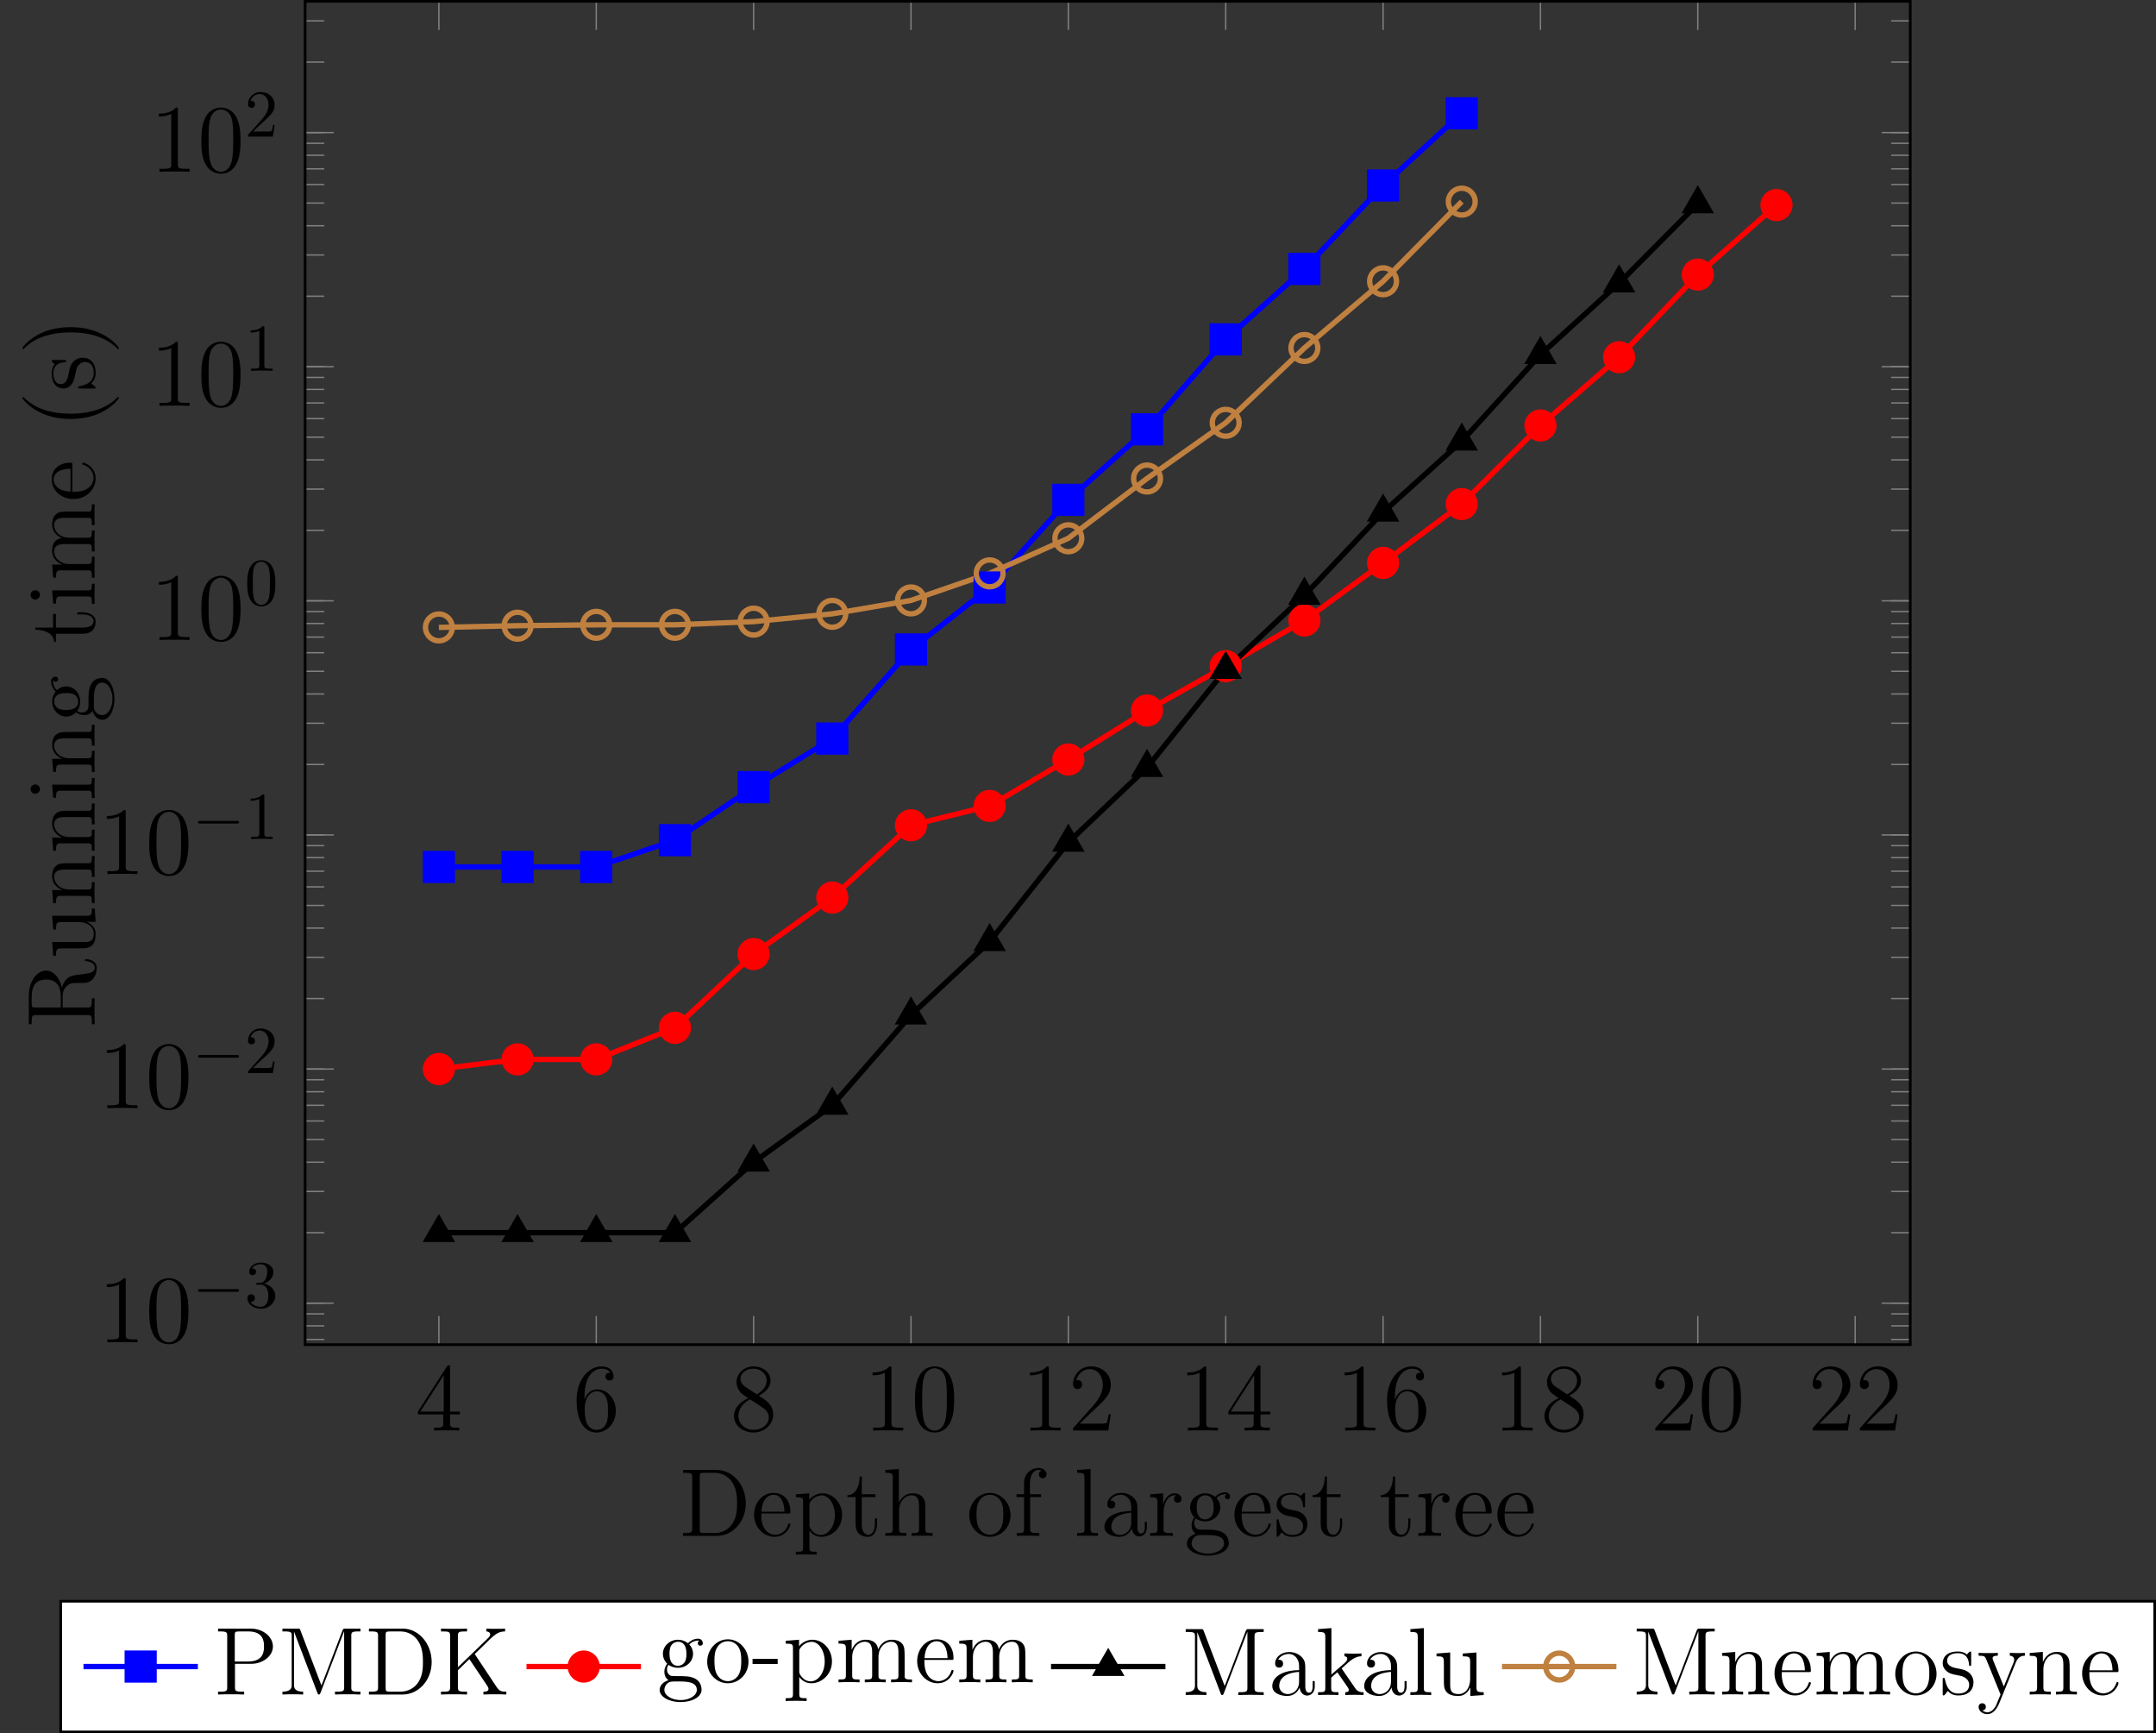 <?xml version="1.0" encoding="UTF-8"?>
<svg xmlns="http://www.w3.org/2000/svg" xmlns:xlink="http://www.w3.org/1999/xlink" width="320.535pt" height="257.619pt" viewBox="0 0 320.535 257.619" version="1.1">
<rect x="0" y="0" width="320.535" height="257.619" fill="#333333" stroke="none"/>
<defs>
<g>
<symbol overflow="visible" id="glyph0-0">
<path style="stroke:none;" d=""/>
</symbol>
<symbol overflow="visible" id="glyph0-1">
<path style="stroke:none;" d="M 5.172 -9.344 C 5.172 -9.609 5.172 -9.688 4.984 -9.688 C 4.859 -9.688 4.812 -9.688 4.703 -9.516 L 0.391 -2.812 L 0.391 -2.391 L 4.156 -2.391 L 4.156 -1.094 C 4.156 -0.562 4.125 -0.422 3.078 -0.422 L 2.797 -0.422 L 2.797 0 C 3.125 -0.031 4.266 -0.031 4.656 -0.031 C 5.062 -0.031 6.203 -0.031 6.547 0 L 6.547 -0.422 L 6.25 -0.422 C 5.219 -0.422 5.172 -0.562 5.172 -1.094 L 5.172 -2.391 L 6.625 -2.391 L 6.625 -2.812 L 5.172 -2.812 Z M 4.234 -8.219 L 4.234 -2.812 L 0.75 -2.812 Z M 4.234 -8.219 "/>
</symbol>
<symbol overflow="visible" id="glyph0-2">
<path style="stroke:none;" d="M 1.766 -4.984 C 1.766 -8.625 3.531 -9.188 4.297 -9.188 C 4.812 -9.188 5.328 -9.031 5.609 -8.609 C 5.438 -8.609 4.891 -8.609 4.891 -8.016 C 4.891 -7.703 5.109 -7.438 5.484 -7.438 C 5.844 -7.438 6.078 -7.641 6.078 -8.062 C 6.078 -8.812 5.531 -9.531 4.281 -9.531 C 2.484 -9.531 0.594 -7.688 0.594 -4.531 C 0.594 -0.594 2.312 0.297 3.531 0.297 C 5.094 0.297 6.422 -1.062 6.422 -2.922 C 6.422 -4.828 5.094 -6.109 3.656 -6.109 C 2.375 -6.109 1.906 -5 1.766 -4.609 Z M 3.531 -0.094 C 2.625 -0.094 2.188 -0.891 2.062 -1.188 C 1.938 -1.562 1.797 -2.266 1.797 -3.266 C 1.797 -4.406 2.312 -5.828 3.594 -5.828 C 4.391 -5.828 4.812 -5.297 5.016 -4.812 C 5.25 -4.281 5.25 -3.562 5.25 -2.938 C 5.25 -2.203 5.25 -1.562 4.984 -1.016 C 4.625 -0.328 4.109 -0.094 3.531 -0.094 Z M 3.531 -0.094 "/>
</symbol>
<symbol overflow="visible" id="glyph0-3">
<path style="stroke:none;" d="M 4.281 -5.172 C 4.984 -5.562 6.031 -6.219 6.031 -7.438 C 6.031 -8.672 4.828 -9.531 3.516 -9.531 C 2.094 -9.531 0.969 -8.484 0.969 -7.188 C 0.969 -6.703 1.125 -6.203 1.516 -5.719 C 1.672 -5.531 1.688 -5.516 2.703 -4.812 C 1.312 -4.172 0.594 -3.219 0.594 -2.172 C 0.594 -0.641 2.031 0.297 3.5 0.297 C 5.094 0.297 6.422 -0.875 6.422 -2.375 C 6.422 -3.844 5.391 -4.484 4.281 -5.172 Z M 2.328 -6.469 C 2.141 -6.594 1.562 -6.969 1.562 -7.672 C 1.562 -8.609 2.531 -9.188 3.5 -9.188 C 4.531 -9.188 5.453 -8.453 5.453 -7.422 C 5.453 -6.547 4.812 -5.844 3.984 -5.375 Z M 3 -4.625 L 4.734 -3.484 C 5.109 -3.234 5.766 -2.797 5.766 -1.922 C 5.766 -0.828 4.656 -0.094 3.516 -0.094 C 2.297 -0.094 1.25 -0.969 1.25 -2.172 C 1.25 -3.281 2.062 -4.188 3 -4.625 Z M 3 -4.625 "/>
</symbol>
<symbol overflow="visible" id="glyph0-4">
<path style="stroke:none;" d="M 4.125 -9.188 C 4.125 -9.531 4.125 -9.531 3.844 -9.531 C 3.5 -9.156 2.781 -8.625 1.312 -8.625 L 1.312 -8.203 C 1.641 -8.203 2.359 -8.203 3.141 -8.578 L 3.141 -1.109 C 3.141 -0.594 3.094 -0.422 1.844 -0.422 L 1.391 -0.422 L 1.391 0 C 1.781 -0.031 3.172 -0.031 3.641 -0.031 C 4.109 -0.031 5.5 -0.031 5.875 0 L 5.875 -0.422 L 5.438 -0.422 C 4.172 -0.422 4.125 -0.594 4.125 -1.109 Z M 4.125 -9.188 "/>
</symbol>
<symbol overflow="visible" id="glyph0-5">
<path style="stroke:none;" d="M 6.422 -4.594 C 6.422 -5.781 6.359 -6.938 5.844 -8.031 C 5.25 -9.219 4.219 -9.531 3.516 -9.531 C 2.688 -9.531 1.656 -9.125 1.141 -7.938 C 0.734 -7.031 0.594 -6.141 0.594 -4.594 C 0.594 -3.203 0.688 -2.156 1.203 -1.141 C 1.766 -0.047 2.75 0.297 3.5 0.297 C 4.75 0.297 5.469 -0.438 5.875 -1.281 C 6.391 -2.359 6.422 -3.766 6.422 -4.594 Z M 3.5 0.016 C 3.047 0.016 2.109 -0.25 1.844 -1.812 C 1.672 -2.672 1.672 -3.766 1.672 -4.766 C 1.672 -5.938 1.672 -7 1.906 -7.844 C 2.156 -8.812 2.891 -9.25 3.5 -9.25 C 4.047 -9.25 4.875 -8.922 5.156 -7.688 C 5.328 -6.875 5.328 -5.734 5.328 -4.766 C 5.328 -3.797 5.328 -2.719 5.172 -1.844 C 4.906 -0.266 4 0.016 3.5 0.016 Z M 3.5 0.016 "/>
</symbol>
<symbol overflow="visible" id="glyph0-6">
<path style="stroke:none;" d="M 6.312 -2.406 L 6 -2.406 C 5.953 -2.172 5.844 -1.375 5.688 -1.141 C 5.594 -1.016 4.781 -1.016 4.344 -1.016 L 1.688 -1.016 C 2.078 -1.344 2.953 -2.266 3.328 -2.609 C 5.516 -4.625 6.312 -5.359 6.312 -6.781 C 6.312 -8.438 5 -9.531 3.344 -9.531 C 1.672 -9.531 0.703 -8.125 0.703 -6.891 C 0.703 -6.156 1.328 -6.156 1.375 -6.156 C 1.672 -6.156 2.047 -6.375 2.047 -6.828 C 2.047 -7.234 1.781 -7.5 1.375 -7.5 C 1.25 -7.5 1.219 -7.5 1.172 -7.484 C 1.453 -8.469 2.219 -9.125 3.156 -9.125 C 4.375 -9.125 5.125 -8.109 5.125 -6.781 C 5.125 -5.562 4.422 -4.5 3.594 -3.578 L 0.703 -0.344 L 0.703 0 L 5.938 0 Z M 6.312 -2.406 "/>
</symbol>
<symbol overflow="visible" id="glyph0-7">
<path style="stroke:none;" d="M 0.609 -9.797 L 0.609 -9.375 L 0.891 -9.375 C 1.922 -9.375 1.969 -9.234 1.969 -8.703 L 1.969 -1.094 C 1.969 -0.562 1.922 -0.422 0.891 -0.422 L 0.609 -0.422 L 0.609 0 L 5.625 0 C 8.016 0 9.938 -2.156 9.938 -4.812 C 9.938 -7.578 8 -9.797 5.625 -9.797 Z M 3.766 -0.422 C 3.125 -0.422 3.094 -0.516 3.094 -0.984 L 3.094 -8.812 C 3.094 -9.281 3.125 -9.375 3.766 -9.375 L 5.266 -9.375 C 6.453 -9.375 7.406 -8.812 7.984 -7.859 C 8.641 -6.844 8.641 -5.391 8.641 -4.812 C 8.641 -4.016 8.625 -2.672 7.797 -1.609 C 7.328 -1 6.469 -0.422 5.266 -0.422 Z M 3.766 -0.422 "/>
</symbol>
<symbol overflow="visible" id="glyph0-8">
<path style="stroke:none;" d="M 5.5 -3.328 C 5.812 -3.328 5.844 -3.328 5.844 -3.594 C 5.844 -5.047 5.062 -6.391 3.328 -6.391 C 1.688 -6.391 0.438 -4.922 0.438 -3.141 C 0.438 -1.25 1.891 0.141 3.484 0.141 C 5.188 0.141 5.844 -1.406 5.844 -1.703 C 5.844 -1.797 5.766 -1.844 5.688 -1.844 C 5.562 -1.844 5.531 -1.781 5.516 -1.703 C 5.141 -0.5 4.172 -0.172 3.578 -0.172 C 2.969 -0.172 1.516 -0.578 1.516 -3.062 L 1.516 -3.328 Z M 1.531 -3.594 C 1.656 -5.859 2.906 -6.109 3.312 -6.109 C 4.844 -6.109 4.938 -4.094 4.953 -3.594 Z M 1.531 -3.594 "/>
</symbol>
<symbol overflow="visible" id="glyph0-9">
<path style="stroke:none;" d="M 3.516 2.359 C 2.594 2.359 2.422 2.359 2.422 1.719 L 2.422 -0.781 C 2.688 -0.422 3.266 0.141 4.188 0.141 C 5.844 0.141 7.281 -1.25 7.281 -3.094 C 7.281 -4.922 5.938 -6.328 4.375 -6.328 C 3.109 -6.328 2.438 -5.422 2.391 -5.359 L 2.391 -6.328 L 0.406 -6.172 L 0.406 -5.75 C 1.406 -5.75 1.484 -5.656 1.484 -5.016 L 1.484 1.719 C 1.484 2.359 1.328 2.359 0.406 2.359 L 0.406 2.781 C 0.781 2.75 1.547 2.75 1.953 2.75 C 2.359 2.75 3.141 2.75 3.516 2.781 Z M 2.422 -4.578 C 2.422 -4.844 2.422 -4.859 2.578 -5.094 C 3.016 -5.734 3.719 -6.016 4.266 -6.016 C 5.328 -6.016 6.203 -4.703 6.203 -3.094 C 6.203 -1.391 5.219 -0.141 4.109 -0.141 C 3.672 -0.141 3.25 -0.328 2.969 -0.609 C 2.641 -0.938 2.422 -1.219 2.422 -1.625 Z M 2.422 -4.578 "/>
</symbol>
<symbol overflow="visible" id="glyph0-10">
<path style="stroke:none;" d="M 2.406 -5.766 L 4.438 -5.766 L 4.438 -6.188 L 2.406 -6.188 L 2.406 -8.828 L 2.094 -8.828 C 2.078 -7.469 1.562 -6.094 0.266 -6.047 L 0.266 -5.766 L 1.484 -5.766 L 1.484 -1.781 C 1.484 -0.188 2.531 0.141 3.297 0.141 C 4.203 0.141 4.672 -0.75 4.672 -1.781 L 4.672 -2.594 L 4.359 -2.594 L 4.359 -1.812 C 4.359 -0.781 3.938 -0.172 3.391 -0.172 C 2.406 -0.172 2.406 -1.5 2.406 -1.75 Z M 2.406 -5.766 "/>
</symbol>
<symbol overflow="visible" id="glyph0-11">
<path style="stroke:none;" d="M 6.391 -3.484 C 6.391 -4.812 6.391 -5.219 6.047 -5.688 C 5.641 -6.234 4.969 -6.328 4.469 -6.328 C 3.234 -6.328 2.672 -5.391 2.469 -4.953 L 2.453 -4.953 L 2.453 -9.953 L 0.453 -9.797 L 0.453 -9.375 C 1.438 -9.375 1.547 -9.281 1.547 -8.578 L 1.547 -1.062 C 1.547 -0.422 1.391 -0.422 0.453 -0.422 L 0.453 0 C 0.828 -0.031 1.609 -0.031 2.016 -0.031 C 2.422 -0.031 3.203 -0.031 3.578 0 L 3.578 -0.422 C 2.656 -0.422 2.484 -0.422 2.484 -1.062 L 2.484 -3.734 C 2.484 -5.234 3.469 -6.031 4.359 -6.031 C 5.25 -6.031 5.453 -5.312 5.453 -4.438 L 5.453 -1.062 C 5.453 -0.422 5.297 -0.422 4.359 -0.422 L 4.359 0 C 4.734 -0.031 5.516 -0.031 5.906 -0.031 C 6.328 -0.031 7.094 -0.031 7.469 0 L 7.469 -0.422 C 6.75 -0.422 6.391 -0.422 6.391 -0.844 Z M 6.391 -3.484 "/>
</symbol>
<symbol overflow="visible" id="glyph0-12">
<path style="stroke:none;" d="M 6.578 -3.062 C 6.578 -4.922 5.172 -6.391 3.516 -6.391 C 1.797 -6.391 0.438 -4.875 0.438 -3.062 C 0.438 -1.234 1.859 0.141 3.5 0.141 C 5.188 0.141 6.578 -1.266 6.578 -3.062 Z M 3.516 -0.172 C 2.984 -0.172 2.344 -0.406 1.922 -1.109 C 1.531 -1.75 1.516 -2.594 1.516 -3.203 C 1.516 -3.75 1.516 -4.625 1.969 -5.266 C 2.359 -5.875 3 -6.109 3.5 -6.109 C 4.062 -6.109 4.656 -5.859 5.047 -5.297 C 5.5 -4.641 5.5 -3.734 5.5 -3.203 C 5.5 -2.703 5.5 -1.812 5.125 -1.141 C 4.719 -0.438 4.062 -0.172 3.516 -0.172 Z M 3.516 -0.172 "/>
</symbol>
<symbol overflow="visible" id="glyph0-13">
<path style="stroke:none;" d="M 2.469 -5.766 L 4.094 -5.766 L 4.094 -6.188 L 2.438 -6.188 L 2.438 -7.859 C 2.438 -9.156 3.094 -9.812 3.688 -9.812 C 3.797 -9.812 4.016 -9.781 4.188 -9.703 C 4.125 -9.688 3.766 -9.547 3.766 -9.141 C 3.766 -8.812 4 -8.578 4.328 -8.578 C 4.672 -8.578 4.906 -8.812 4.906 -9.156 C 4.906 -9.688 4.391 -10.094 3.703 -10.094 C 2.703 -10.094 1.562 -9.328 1.562 -7.859 L 1.562 -6.188 L 0.438 -6.188 L 0.438 -5.766 L 1.562 -5.766 L 1.562 -1.062 C 1.562 -0.422 1.406 -0.422 0.469 -0.422 L 0.469 0 C 0.875 -0.031 1.656 -0.031 2.094 -0.031 C 2.484 -0.031 3.5 -0.031 3.828 0 L 3.828 -0.422 L 3.547 -0.422 C 2.5 -0.422 2.469 -0.578 2.469 -1.094 Z M 2.469 -5.766 "/>
</symbol>
<symbol overflow="visible" id="glyph0-14">
<path style="stroke:none;" d="M 2.469 -9.953 L 0.469 -9.797 L 0.469 -9.375 C 1.453 -9.375 1.562 -9.281 1.562 -8.578 L 1.562 -1.062 C 1.562 -0.422 1.406 -0.422 0.469 -0.422 L 0.469 0 C 0.875 -0.031 1.578 -0.031 2.016 -0.031 C 2.438 -0.031 3.156 -0.031 3.562 0 L 3.562 -0.422 C 2.641 -0.422 2.469 -0.422 2.469 -1.062 Z M 2.469 -9.953 "/>
</symbol>
<symbol overflow="visible" id="glyph0-15">
<path style="stroke:none;" d="M 5.531 -3.828 C 5.531 -4.609 5.531 -5.172 4.906 -5.734 C 4.406 -6.203 3.766 -6.391 3.125 -6.391 C 1.953 -6.391 1.047 -5.625 1.047 -4.688 C 1.047 -4.281 1.312 -4.078 1.656 -4.078 C 2 -4.078 2.234 -4.312 2.234 -4.656 C 2.234 -5.25 1.719 -5.25 1.5 -5.25 C 1.844 -5.859 2.531 -6.109 3.094 -6.109 C 3.766 -6.109 4.609 -5.562 4.609 -4.281 L 4.609 -3.703 C 1.719 -3.656 0.625 -2.453 0.625 -1.344 C 0.625 -0.219 1.953 0.141 2.828 0.141 C 3.766 0.141 4.422 -0.438 4.688 -1.125 C 4.75 -0.438 5.188 0.078 5.812 0.078 C 6.109 0.078 6.938 -0.125 6.938 -1.281 L 6.938 -2.078 L 6.625 -2.078 L 6.625 -1.281 C 6.625 -0.453 6.281 -0.344 6.078 -0.344 C 5.531 -0.344 5.531 -1.109 5.531 -1.312 Z M 4.609 -2.016 C 4.609 -0.609 3.562 -0.141 2.938 -0.141 C 2.234 -0.141 1.656 -0.656 1.656 -1.344 C 1.656 -3.234 4.094 -3.406 4.609 -3.438 Z M 4.609 -2.016 "/>
</symbol>
<symbol overflow="visible" id="glyph0-16">
<path style="stroke:none;" d="M 2.391 -3.344 C 2.391 -4.734 2.969 -6.031 4.078 -6.031 C 4.188 -6.031 4.219 -6.031 4.281 -6.031 C 4.156 -5.969 3.938 -5.875 3.938 -5.5 C 3.938 -5.078 4.266 -4.922 4.484 -4.922 C 4.781 -4.922 5.062 -5.109 5.062 -5.5 C 5.062 -5.922 4.672 -6.328 4.062 -6.328 C 2.844 -6.328 2.422 -5 2.344 -4.734 L 2.328 -4.734 L 2.328 -6.328 L 0.406 -6.172 L 0.406 -5.75 C 1.375 -5.75 1.484 -5.656 1.484 -4.953 L 1.484 -1.062 C 1.484 -0.422 1.328 -0.422 0.406 -0.422 L 0.406 0 C 0.797 -0.031 1.594 -0.031 2.016 -0.031 C 2.406 -0.031 3.422 -0.031 3.766 0 L 3.766 -0.422 L 3.469 -0.422 C 2.422 -0.422 2.391 -0.578 2.391 -1.094 Z M 2.391 -3.344 "/>
</symbol>
<symbol overflow="visible" id="glyph0-17">
<path style="stroke:none;" d="M 1.703 -2.594 C 2.375 -2.156 2.953 -2.156 3.109 -2.156 C 4.406 -2.156 5.359 -3.125 5.359 -4.234 C 5.359 -4.625 5.25 -5.156 4.797 -5.625 C 5.344 -6.203 6.031 -6.203 6.094 -6.203 C 6.156 -6.203 6.219 -6.203 6.281 -6.172 C 6.141 -6.109 6.062 -5.969 6.062 -5.812 C 6.062 -5.609 6.203 -5.438 6.438 -5.438 C 6.562 -5.438 6.812 -5.516 6.812 -5.828 C 6.812 -6.078 6.609 -6.484 6.109 -6.484 C 5.359 -6.484 4.812 -6.031 4.609 -5.812 C 4.172 -6.141 3.672 -6.328 3.125 -6.328 C 1.844 -6.328 0.875 -5.344 0.875 -4.25 C 0.875 -3.422 1.375 -2.891 1.516 -2.766 C 1.344 -2.547 1.094 -2.141 1.094 -1.578 C 1.094 -0.75 1.594 -0.391 1.703 -0.312 C 1.047 -0.125 0.391 0.391 0.391 1.141 C 0.391 2.125 1.734 2.938 3.5 2.938 C 5.203 2.938 6.625 2.188 6.625 1.109 C 6.625 0.75 6.531 -0.094 5.672 -0.547 C 4.938 -0.922 4.219 -0.922 2.984 -0.922 C 2.109 -0.922 2.016 -0.922 1.75 -1.188 C 1.609 -1.328 1.484 -1.609 1.484 -1.906 C 1.484 -2.156 1.562 -2.391 1.703 -2.594 Z M 3.125 -2.453 C 1.859 -2.453 1.859 -3.906 1.859 -4.234 C 1.859 -4.484 1.859 -5.078 2.109 -5.469 C 2.375 -5.875 2.812 -6.031 3.109 -6.031 C 4.375 -6.031 4.375 -4.578 4.375 -4.25 C 4.375 -3.984 4.375 -3.406 4.125 -3.016 C 3.859 -2.594 3.422 -2.453 3.125 -2.453 Z M 3.516 2.641 C 2.141 2.641 1.094 1.938 1.094 1.125 C 1.094 1 1.125 0.438 1.656 0.078 C 1.984 -0.125 2.109 -0.125 3.109 -0.125 C 4.297 -0.125 5.922 -0.125 5.922 1.125 C 5.922 1.969 4.828 2.641 3.516 2.641 Z M 3.516 2.641 "/>
</symbol>
<symbol overflow="visible" id="glyph0-18">
<path style="stroke:none;" d="M 4.703 -6.062 C 4.703 -6.328 4.703 -6.391 4.562 -6.391 C 4.453 -6.391 4.172 -6.078 4.078 -5.953 C 3.625 -6.312 3.188 -6.391 2.719 -6.391 C 0.984 -6.391 0.469 -5.453 0.469 -4.656 C 0.469 -4.5 0.469 -4 1.016 -3.5 C 1.484 -3.094 1.969 -3 2.625 -2.875 C 3.406 -2.719 3.594 -2.672 3.953 -2.375 C 4.219 -2.172 4.406 -1.844 4.406 -1.453 C 4.406 -0.828 4.047 -0.141 2.781 -0.141 C 1.844 -0.141 1.141 -0.688 0.828 -2.125 C 0.781 -2.375 0.781 -2.391 0.766 -2.406 C 0.734 -2.469 0.672 -2.469 0.625 -2.469 C 0.469 -2.469 0.469 -2.391 0.469 -2.141 L 0.469 -0.188 C 0.469 0.078 0.469 0.141 0.609 0.141 C 0.688 0.141 0.703 0.125 0.953 -0.172 C 1.016 -0.266 1.016 -0.297 1.234 -0.531 C 1.781 0.141 2.547 0.141 2.797 0.141 C 4.297 0.141 5.047 -0.688 5.047 -1.828 C 5.047 -2.594 4.578 -3.062 4.453 -3.188 C 3.938 -3.625 3.547 -3.719 2.594 -3.891 C 2.172 -3.969 1.125 -4.172 1.125 -5.031 C 1.125 -5.484 1.422 -6.141 2.719 -6.141 C 4.281 -6.141 4.359 -4.812 4.391 -4.359 C 4.406 -4.25 4.5 -4.25 4.547 -4.25 C 4.703 -4.25 4.703 -4.312 4.703 -4.578 Z M 4.703 -6.062 "/>
</symbol>
<symbol overflow="visible" id="glyph0-19">
<path style="stroke:none;" d="M 3.125 -4.562 L 5.547 -4.562 C 7.234 -4.562 8.766 -5.688 8.766 -7.141 C 8.766 -8.531 7.375 -9.797 5.438 -9.797 L 0.609 -9.797 L 0.609 -9.375 L 0.891 -9.375 C 1.922 -9.375 1.969 -9.234 1.969 -8.703 L 1.969 -1.094 C 1.969 -0.562 1.922 -0.422 0.891 -0.422 L 0.609 -0.422 L 0.609 0 C 0.953 -0.031 2.125 -0.031 2.531 -0.031 C 2.969 -0.031 4.141 -0.031 4.484 0 L 4.484 -0.422 L 4.203 -0.422 C 3.172 -0.422 3.125 -0.562 3.125 -1.094 Z M 3.094 -4.906 L 3.094 -8.812 C 3.094 -9.281 3.125 -9.375 3.766 -9.375 L 5.109 -9.375 C 7.438 -9.375 7.438 -7.766 7.438 -7.141 C 7.438 -6.547 7.438 -4.906 5.094 -4.906 Z M 3.094 -4.906 "/>
</symbol>
<symbol overflow="visible" id="glyph0-20">
<path style="stroke:none;" d="M 3.297 -9.531 C 3.203 -9.797 3.188 -9.797 2.859 -9.797 L 0.625 -9.797 L 0.625 -9.375 L 0.922 -9.375 C 1.953 -9.375 2 -9.234 2 -8.703 L 2 -1.484 C 2 -1.094 2 -0.422 0.625 -0.422 L 0.625 0 C 1 -0.031 1.766 -0.031 2.172 -0.031 C 2.562 -0.031 3.328 -0.031 3.703 0 L 3.703 -0.422 C 2.344 -0.422 2.344 -1.094 2.344 -1.484 L 2.344 -9.312 L 2.359 -9.312 L 5.812 -0.266 C 5.859 -0.109 5.906 0 6.047 0 C 6.188 0 6.203 -0.078 6.297 -0.281 L 9.781 -9.375 L 9.797 -9.375 L 9.797 -1.094 C 9.797 -0.562 9.75 -0.422 8.719 -0.422 L 8.438 -0.422 L 8.438 0 C 8.766 -0.031 9.906 -0.031 10.328 -0.031 C 10.75 -0.031 11.891 -0.031 12.219 0 L 12.219 -0.422 L 11.938 -0.422 C 10.906 -0.422 10.859 -0.562 10.859 -1.094 L 10.859 -8.703 C 10.859 -9.234 10.906 -9.375 11.938 -9.375 L 12.219 -9.375 L 12.219 -9.797 L 10 -9.797 C 9.688 -9.797 9.672 -9.781 9.547 -9.516 L 6.422 -1.344 Z M 3.297 -9.531 "/>
</symbol>
<symbol overflow="visible" id="glyph0-21">
<path style="stroke:none;" d="M 5.609 -6.016 C 5.828 -6.234 6.391 -6.766 6.609 -6.984 C 8.594 -8.953 9 -9.359 10.125 -9.375 L 10.125 -9.797 C 9.703 -9.766 9.531 -9.766 8.891 -9.766 C 8.516 -9.766 7.672 -9.766 7.344 -9.797 L 7.344 -9.375 C 7.641 -9.359 7.906 -9.234 7.906 -8.922 C 7.906 -8.703 7.797 -8.578 7.484 -8.281 L 3.109 -4.047 L 3.109 -8.672 C 3.109 -9.375 3.266 -9.375 4.469 -9.375 L 4.469 -9.797 C 4.125 -9.766 2.953 -9.766 2.531 -9.766 C 2.109 -9.766 0.938 -9.766 0.594 -9.797 L 0.594 -9.375 C 1.797 -9.375 1.953 -9.375 1.953 -8.672 L 1.953 -1.125 C 1.953 -0.422 1.797 -0.422 0.594 -0.422 L 0.594 0 C 0.938 -0.031 2.109 -0.031 2.531 -0.031 C 2.953 -0.031 4.125 -0.031 4.469 0 L 4.469 -0.422 C 3.266 -0.422 3.109 -0.422 3.109 -1.125 L 3.109 -3.609 L 4.812 -5.266 L 7.469 -1.297 C 7.531 -1.203 7.594 -1.109 7.609 -1.031 C 7.641 -0.969 7.656 -0.906 7.656 -0.812 C 7.656 -0.422 7.141 -0.422 6.906 -0.422 L 6.906 0 C 7.266 -0.031 8.312 -0.031 8.719 -0.031 C 9.094 -0.031 9.812 -0.031 10.312 0 L 10.312 -0.422 C 9.531 -0.422 9.297 -0.484 8.828 -1.172 Z M 5.609 -6.016 "/>
</symbol>
<symbol overflow="visible" id="glyph0-22">
<path style="stroke:none;" d="M 3.891 -2.719 L 3.891 -3.484 L 0.156 -3.484 L 0.156 -2.719 Z M 3.891 -2.719 "/>
</symbol>
<symbol overflow="visible" id="glyph0-23">
<path style="stroke:none;" d="M 10.281 -3.484 C 10.281 -4.812 10.281 -5.219 9.953 -5.688 C 9.531 -6.234 8.859 -6.328 8.375 -6.328 C 7.188 -6.328 6.578 -5.469 6.359 -4.906 C 6.156 -6.016 5.375 -6.328 4.469 -6.328 C 3.078 -6.328 2.531 -5.141 2.422 -4.844 L 2.406 -4.844 L 2.406 -6.328 L 0.453 -6.172 L 0.453 -5.75 C 1.438 -5.75 1.547 -5.656 1.547 -4.953 L 1.547 -1.062 C 1.547 -0.422 1.391 -0.422 0.453 -0.422 L 0.453 0 C 0.828 -0.031 1.609 -0.031 2.016 -0.031 C 2.422 -0.031 3.203 -0.031 3.578 0 L 3.578 -0.422 C 2.656 -0.422 2.484 -0.422 2.484 -1.062 L 2.484 -3.734 C 2.484 -5.234 3.469 -6.031 4.359 -6.031 C 5.25 -6.031 5.453 -5.312 5.453 -4.438 L 5.453 -1.062 C 5.453 -0.422 5.297 -0.422 4.359 -0.422 L 4.359 0 C 4.734 -0.031 5.516 -0.031 5.906 -0.031 C 6.328 -0.031 7.094 -0.031 7.469 0 L 7.469 -0.422 C 6.562 -0.422 6.391 -0.422 6.391 -1.062 L 6.391 -3.734 C 6.391 -5.234 7.375 -6.031 8.266 -6.031 C 9.156 -6.031 9.359 -5.312 9.359 -4.438 L 9.359 -1.062 C 9.359 -0.422 9.188 -0.422 8.266 -0.422 L 8.266 0 C 8.641 -0.031 9.406 -0.031 9.812 -0.031 C 10.234 -0.031 11 -0.031 11.375 0 L 11.375 -0.422 C 10.656 -0.422 10.297 -0.422 10.281 -0.844 Z M 10.281 -3.484 "/>
</symbol>
<symbol overflow="visible" id="glyph0-24">
<path style="stroke:none;" d="M 4.016 -3.797 C 4.016 -3.812 3.922 -3.938 3.922 -3.938 C 3.922 -3.984 4.812 -4.766 4.938 -4.875 C 5.922 -5.734 6.562 -5.75 6.859 -5.766 L 6.859 -6.188 C 6.562 -6.156 6.203 -6.156 5.766 -6.156 C 5.391 -6.156 4.656 -6.156 4.328 -6.188 L 4.328 -5.766 C 4.578 -5.75 4.75 -5.625 4.75 -5.391 C 4.75 -5.109 4.453 -4.844 4.453 -4.844 L 2.391 -3.047 L 2.391 -9.953 L 0.406 -9.797 L 0.406 -9.375 C 1.375 -9.375 1.484 -9.281 1.484 -8.578 L 1.484 -1.062 C 1.484 -0.422 1.328 -0.422 0.406 -0.422 L 0.406 0 C 0.797 -0.031 1.484 -0.031 1.922 -0.031 C 2.359 -0.031 3.047 -0.031 3.438 0 L 3.438 -0.422 C 2.531 -0.422 2.359 -0.422 2.359 -1.062 L 2.359 -2.578 L 3.266 -3.391 L 4.641 -1.406 C 4.859 -1.109 4.969 -0.953 4.969 -0.75 C 4.969 -0.484 4.766 -0.422 4.453 -0.422 L 4.453 0 C 4.812 -0.031 5.516 -0.031 5.906 -0.031 C 6.531 -0.031 6.562 -0.031 7.172 0 L 7.172 -0.422 C 6.781 -0.422 6.344 -0.422 5.938 -1 Z M 4.016 -3.797 "/>
</symbol>
<symbol overflow="visible" id="glyph0-25">
<path style="stroke:none;" d="M 4.359 -6.172 L 4.359 -5.75 C 5.328 -5.75 5.453 -5.656 5.453 -4.953 L 5.453 -2.375 C 5.453 -1.156 4.812 -0.141 3.734 -0.141 C 2.547 -0.141 2.484 -0.812 2.484 -1.578 L 2.484 -6.328 L 0.453 -6.172 L 0.453 -5.75 C 1.547 -5.75 1.547 -5.703 1.547 -4.438 L 1.547 -2.281 C 1.547 -1.391 1.547 -0.875 1.984 -0.406 C 2.328 -0.031 2.906 0.141 3.641 0.141 C 3.891 0.141 4.344 0.141 4.828 -0.266 C 5.25 -0.609 5.484 -1.141 5.484 -1.141 L 5.484 0.141 L 7.469 0 L 7.469 -0.422 C 6.5 -0.422 6.391 -0.516 6.391 -1.219 L 6.391 -6.328 Z M 4.359 -6.172 "/>
</symbol>
<symbol overflow="visible" id="glyph0-26">
<path style="stroke:none;" d="M 6.391 -3.484 C 6.391 -4.812 6.391 -5.219 6.047 -5.688 C 5.641 -6.234 4.969 -6.328 4.469 -6.328 C 3.078 -6.328 2.531 -5.141 2.422 -4.844 L 2.406 -4.844 L 2.406 -6.328 L 0.453 -6.172 L 0.453 -5.75 C 1.438 -5.75 1.547 -5.656 1.547 -4.953 L 1.547 -1.062 C 1.547 -0.422 1.391 -0.422 0.453 -0.422 L 0.453 0 C 0.828 -0.031 1.609 -0.031 2.016 -0.031 C 2.422 -0.031 3.203 -0.031 3.578 0 L 3.578 -0.422 C 2.656 -0.422 2.484 -0.422 2.484 -1.062 L 2.484 -3.734 C 2.484 -5.234 3.469 -6.031 4.359 -6.031 C 5.25 -6.031 5.453 -5.312 5.453 -4.438 L 5.453 -1.062 C 5.453 -0.422 5.297 -0.422 4.359 -0.422 L 4.359 0 C 4.734 -0.031 5.516 -0.031 5.906 -0.031 C 6.328 -0.031 7.094 -0.031 7.469 0 L 7.469 -0.422 C 6.75 -0.422 6.391 -0.422 6.391 -0.844 Z M 6.391 -3.484 "/>
</symbol>
<symbol overflow="visible" id="glyph0-27">
<path style="stroke:none;" d="M 5.812 -4.797 C 6.203 -5.75 6.875 -5.766 7.141 -5.766 L 7.141 -6.188 C 6.734 -6.156 6.531 -6.156 6.062 -6.156 C 5.734 -6.156 5.703 -6.156 4.906 -6.188 L 4.906 -5.766 C 5.438 -5.734 5.562 -5.406 5.562 -5.156 C 5.562 -5.016 5.531 -4.953 5.484 -4.812 L 4.016 -1.188 L 2.422 -5.094 C 2.344 -5.297 2.344 -5.375 2.344 -5.391 C 2.344 -5.766 2.844 -5.766 3.125 -5.766 L 3.125 -6.188 C 2.75 -6.156 2.047 -6.156 1.656 -6.156 C 1.109 -6.156 1.078 -6.156 0.266 -6.188 L 0.266 -5.766 C 1.094 -5.766 1.203 -5.688 1.391 -5.25 L 3.531 0 C 2.891 1.516 2.891 1.547 2.844 1.656 C 2.594 2.094 2.203 2.641 1.562 2.641 C 1.125 2.641 0.844 2.375 0.844 2.375 C 0.844 2.375 1.344 2.328 1.344 1.828 C 1.344 1.484 1.078 1.297 0.812 1.297 C 0.578 1.297 0.266 1.438 0.266 1.844 C 0.266 2.391 0.797 2.922 1.562 2.922 C 2.359 2.922 2.953 2.219 3.328 1.312 Z M 5.812 -4.797 "/>
</symbol>
<symbol overflow="visible" id="glyph1-0">
<path style="stroke:none;" d=""/>
</symbol>
<symbol overflow="visible" id="glyph1-1">
<path style="stroke:none;" d="M 6.562 -2.297 C 6.734 -2.297 6.922 -2.297 6.922 -2.5 C 6.922 -2.688 6.734 -2.688 6.562 -2.688 L 1.172 -2.688 C 1 -2.688 0.828 -2.688 0.828 -2.5 C 0.828 -2.297 1 -2.297 1.172 -2.297 Z M 6.562 -2.297 "/>
</symbol>
<symbol overflow="visible" id="glyph2-0">
<path style="stroke:none;" d=""/>
</symbol>
<symbol overflow="visible" id="glyph2-1">
<path style="stroke:none;" d="M 2.891 -3.516 C 3.703 -3.781 4.281 -4.469 4.281 -5.266 C 4.281 -6.078 3.406 -6.641 2.453 -6.641 C 1.453 -6.641 0.688 -6.047 0.688 -5.281 C 0.688 -4.953 0.906 -4.766 1.203 -4.766 C 1.5 -4.766 1.703 -4.984 1.703 -5.281 C 1.703 -5.766 1.234 -5.766 1.094 -5.766 C 1.391 -6.266 2.047 -6.391 2.406 -6.391 C 2.828 -6.391 3.375 -6.172 3.375 -5.281 C 3.375 -5.156 3.344 -4.578 3.094 -4.141 C 2.797 -3.656 2.453 -3.625 2.203 -3.625 C 2.125 -3.609 1.891 -3.594 1.812 -3.594 C 1.734 -3.578 1.672 -3.562 1.672 -3.469 C 1.672 -3.359 1.734 -3.359 1.906 -3.359 L 2.344 -3.359 C 3.156 -3.359 3.531 -2.688 3.531 -1.703 C 3.531 -0.344 2.844 -0.062 2.406 -0.062 C 1.969 -0.062 1.219 -0.234 0.875 -0.812 C 1.219 -0.766 1.531 -0.984 1.531 -1.359 C 1.531 -1.719 1.266 -1.922 0.984 -1.922 C 0.734 -1.922 0.422 -1.781 0.422 -1.344 C 0.422 -0.438 1.344 0.219 2.438 0.219 C 3.656 0.219 4.562 -0.688 4.562 -1.703 C 4.562 -2.516 3.922 -3.297 2.891 -3.516 Z M 2.891 -3.516 "/>
</symbol>
<symbol overflow="visible" id="glyph2-2">
<path style="stroke:none;" d="M 1.266 -0.766 L 2.328 -1.797 C 3.875 -3.172 4.469 -3.703 4.469 -4.703 C 4.469 -5.844 3.578 -6.641 2.359 -6.641 C 1.234 -6.641 0.5 -5.719 0.5 -4.828 C 0.5 -4.281 1 -4.281 1.031 -4.281 C 1.203 -4.281 1.547 -4.391 1.547 -4.812 C 1.547 -5.062 1.359 -5.328 1.016 -5.328 C 0.938 -5.328 0.922 -5.328 0.891 -5.312 C 1.109 -5.969 1.656 -6.328 2.234 -6.328 C 3.141 -6.328 3.562 -5.516 3.562 -4.703 C 3.562 -3.906 3.078 -3.125 2.516 -2.5 L 0.609 -0.375 C 0.5 -0.266 0.5 -0.234 0.5 0 L 4.203 0 L 4.469 -1.734 L 4.234 -1.734 C 4.172 -1.438 4.109 -1 4 -0.844 C 3.938 -0.766 3.281 -0.766 3.062 -0.766 Z M 1.266 -0.766 "/>
</symbol>
<symbol overflow="visible" id="glyph2-3">
<path style="stroke:none;" d="M 2.938 -6.375 C 2.938 -6.625 2.938 -6.641 2.703 -6.641 C 2.078 -6 1.203 -6 0.891 -6 L 0.891 -5.688 C 1.094 -5.688 1.672 -5.688 2.188 -5.953 L 2.188 -0.781 C 2.188 -0.422 2.156 -0.312 1.266 -0.312 L 0.953 -0.312 L 0.953 0 C 1.297 -0.031 2.156 -0.031 2.562 -0.031 C 2.953 -0.031 3.828 -0.031 4.172 0 L 4.172 -0.312 L 3.859 -0.312 C 2.953 -0.312 2.938 -0.422 2.938 -0.781 Z M 2.938 -6.375 "/>
</symbol>
<symbol overflow="visible" id="glyph2-4">
<path style="stroke:none;" d="M 4.578 -3.188 C 4.578 -3.984 4.531 -4.781 4.188 -5.516 C 3.734 -6.484 2.906 -6.641 2.5 -6.641 C 1.891 -6.641 1.172 -6.375 0.75 -5.453 C 0.438 -4.766 0.391 -3.984 0.391 -3.188 C 0.391 -2.438 0.422 -1.547 0.844 -0.781 C 1.266 0.016 2 0.219 2.484 0.219 C 3.016 0.219 3.781 0.016 4.219 -0.938 C 4.531 -1.625 4.578 -2.406 4.578 -3.188 Z M 2.484 0 C 2.094 0 1.5 -0.25 1.328 -1.203 C 1.219 -1.797 1.219 -2.719 1.219 -3.312 C 1.219 -3.953 1.219 -4.609 1.297 -5.141 C 1.484 -6.328 2.234 -6.422 2.484 -6.422 C 2.812 -6.422 3.469 -6.234 3.656 -5.25 C 3.766 -4.688 3.766 -3.938 3.766 -3.312 C 3.766 -2.562 3.766 -1.891 3.656 -1.25 C 3.5 -0.297 2.938 0 2.484 0 Z M 2.484 0 "/>
</symbol>
<symbol overflow="visible" id="glyph3-0">
<path style="stroke:none;" d=""/>
</symbol>
<symbol overflow="visible" id="glyph3-1">
<path style="stroke:none;" d="M -4.875 -6.047 C -5.203 -7.469 -6.109 -8.578 -7.219 -8.578 C -8.609 -8.578 -9.797 -6.953 -9.797 -4.891 L -9.797 -0.609 L -9.375 -0.609 L -9.375 -0.891 C -9.375 -1.922 -9.234 -1.969 -8.703 -1.969 L -1.094 -1.969 C -0.562 -1.969 -0.422 -1.922 -0.422 -0.891 L -0.422 -0.609 L 0 -0.609 C -0.031 -0.938 -0.031 -2.109 -0.031 -2.531 C -0.031 -2.938 -0.031 -4.125 0 -4.453 L -0.422 -4.453 L -0.422 -4.172 C -0.422 -3.141 -0.562 -3.094 -1.094 -3.094 L -4.766 -3.094 L -4.766 -4.766 C -4.766 -5.328 -4.609 -5.859 -4.203 -6.234 C -3.656 -6.734 -3.359 -6.734 -2.359 -6.734 C -1.234 -6.734 -0.859 -6.734 -0.25 -7.359 C -0.031 -7.578 0.297 -8.172 0.297 -8.984 C 0.297 -10.094 -0.953 -10.281 -1.25 -10.281 C -1.328 -10.281 -1.469 -10.281 -1.469 -10.125 C -1.469 -9.984 -1.375 -9.984 -1.234 -9.969 C -0.375 -9.891 0.016 -9.484 0.016 -9.016 C 0.016 -8.359 -0.656 -8.219 -1.422 -8.109 C -1.516 -8.094 -2.141 -8 -2.5 -7.953 C -3.219 -7.859 -3.672 -7.797 -4.109 -7.375 C -4.281 -7.219 -4.656 -6.844 -4.875 -6.047 Z M -5.047 -4.703 L -5.047 -3.094 L -8.812 -3.094 C -9.141 -3.094 -9.312 -3.094 -9.359 -3.406 C -9.375 -3.531 -9.375 -3.953 -9.375 -4.25 C -9.375 -5.406 -9.375 -7.25 -7.219 -7.25 C -5.969 -7.25 -5.047 -6.562 -5.047 -4.703 Z M -5.047 -4.703 "/>
</symbol>
<symbol overflow="visible" id="glyph3-2">
<path style="stroke:none;" d="M -6.172 -4.359 L -5.75 -4.359 C -5.75 -5.328 -5.656 -5.453 -4.953 -5.453 L -2.375 -5.453 C -1.156 -5.453 -0.141 -4.812 -0.141 -3.734 C -0.141 -2.547 -0.812 -2.484 -1.578 -2.484 L -6.328 -2.484 L -6.172 -0.453 L -5.75 -0.453 C -5.75 -1.547 -5.703 -1.547 -4.438 -1.547 L -2.281 -1.547 C -1.391 -1.547 -0.875 -1.547 -0.406 -1.984 C -0.031 -2.328 0.141 -2.906 0.141 -3.641 C 0.141 -3.891 0.141 -4.344 -0.266 -4.828 C -0.609 -5.25 -1.141 -5.484 -1.141 -5.484 L 0.141 -5.484 L 0 -7.469 L -0.422 -7.469 C -0.422 -6.5 -0.516 -6.391 -1.219 -6.391 L -6.328 -6.391 Z M -6.172 -4.359 "/>
</symbol>
<symbol overflow="visible" id="glyph3-3">
<path style="stroke:none;" d="M -3.484 -6.391 C -4.812 -6.391 -5.219 -6.391 -5.688 -6.047 C -6.234 -5.641 -6.328 -4.969 -6.328 -4.469 C -6.328 -3.078 -5.141 -2.531 -4.844 -2.422 L -4.844 -2.406 L -6.328 -2.406 L -6.172 -0.453 L -5.75 -0.453 C -5.75 -1.438 -5.656 -1.547 -4.953 -1.547 L -1.062 -1.547 C -0.422 -1.547 -0.422 -1.391 -0.422 -0.453 L 0 -0.453 C -0.031 -0.828 -0.031 -1.609 -0.031 -2.016 C -0.031 -2.422 -0.031 -3.203 0 -3.578 L -0.422 -3.578 C -0.422 -2.656 -0.422 -2.484 -1.062 -2.484 L -3.734 -2.484 C -5.234 -2.484 -6.031 -3.469 -6.031 -4.359 C -6.031 -5.25 -5.312 -5.453 -4.438 -5.453 L -1.062 -5.453 C -0.422 -5.453 -0.422 -5.297 -0.422 -4.359 L 0 -4.359 C -0.031 -4.734 -0.031 -5.516 -0.031 -5.906 C -0.031 -6.328 -0.031 -7.094 0 -7.469 L -0.422 -7.469 C -0.422 -6.75 -0.422 -6.391 -0.844 -6.391 Z M -3.484 -6.391 "/>
</symbol>
<symbol overflow="visible" id="glyph3-4">
<path style="stroke:none;" d="M -8.828 -2.5 C -9.203 -2.5 -9.531 -2.188 -9.531 -1.797 C -9.531 -1.422 -9.234 -1.109 -8.844 -1.109 C -8.422 -1.109 -8.141 -1.453 -8.141 -1.797 C -8.141 -2.234 -8.516 -2.5 -8.828 -2.5 Z M -6.172 -0.516 L -5.75 -0.516 C -5.75 -1.438 -5.672 -1.562 -4.969 -1.562 L -1.062 -1.562 C -0.422 -1.562 -0.422 -1.406 -0.422 -0.469 L 0 -0.469 C -0.031 -0.875 -0.031 -1.562 -0.031 -1.984 C -0.031 -2.141 -0.031 -2.969 0 -3.453 L -0.422 -3.453 C -0.422 -2.531 -0.484 -2.469 -1.047 -2.469 L -6.328 -2.469 Z M -6.172 -0.516 "/>
</symbol>
<symbol overflow="visible" id="glyph3-5">
<path style="stroke:none;" d="M -2.594 -1.703 C -2.156 -2.375 -2.156 -2.953 -2.156 -3.109 C -2.156 -4.406 -3.125 -5.359 -4.234 -5.359 C -4.625 -5.359 -5.156 -5.25 -5.625 -4.797 C -6.203 -5.344 -6.203 -6.031 -6.203 -6.094 C -6.203 -6.156 -6.203 -6.219 -6.172 -6.281 C -6.109 -6.141 -5.969 -6.062 -5.812 -6.062 C -5.609 -6.062 -5.438 -6.203 -5.438 -6.438 C -5.438 -6.562 -5.516 -6.812 -5.828 -6.812 C -6.078 -6.812 -6.484 -6.609 -6.484 -6.109 C -6.484 -5.359 -6.031 -4.812 -5.812 -4.609 C -6.141 -4.172 -6.328 -3.672 -6.328 -3.125 C -6.328 -1.844 -5.344 -0.875 -4.25 -0.875 C -3.422 -0.875 -2.891 -1.375 -2.766 -1.516 C -2.547 -1.344 -2.141 -1.094 -1.578 -1.094 C -0.75 -1.094 -0.391 -1.594 -0.312 -1.703 C -0.125 -1.047 0.391 -0.391 1.141 -0.391 C 2.125 -0.391 2.938 -1.734 2.938 -3.5 C 2.938 -5.203 2.188 -6.625 1.109 -6.625 C 0.75 -6.625 -0.094 -6.531 -0.547 -5.672 C -0.922 -4.938 -0.922 -4.219 -0.922 -2.984 C -0.922 -2.109 -0.922 -2.016 -1.188 -1.75 C -1.328 -1.609 -1.609 -1.484 -1.906 -1.484 C -2.156 -1.484 -2.391 -1.562 -2.594 -1.703 Z M -2.453 -3.125 C -2.453 -1.859 -3.906 -1.859 -4.234 -1.859 C -4.484 -1.859 -5.078 -1.859 -5.469 -2.109 C -5.875 -2.375 -6.031 -2.812 -6.031 -3.109 C -6.031 -4.375 -4.578 -4.375 -4.25 -4.375 C -3.984 -4.375 -3.406 -4.375 -3.016 -4.125 C -2.594 -3.859 -2.453 -3.422 -2.453 -3.125 Z M 2.641 -3.516 C 2.641 -2.141 1.938 -1.094 1.125 -1.094 C 1 -1.094 0.438 -1.125 0.078 -1.656 C -0.125 -1.984 -0.125 -2.109 -0.125 -3.109 C -0.125 -4.297 -0.125 -5.922 1.125 -5.922 C 1.969 -5.922 2.641 -4.828 2.641 -3.516 Z M 2.641 -3.516 "/>
</symbol>
<symbol overflow="visible" id="glyph3-6">
<path style="stroke:none;" d="M -5.766 -2.406 L -5.766 -4.438 L -6.188 -4.438 L -6.188 -2.406 L -8.828 -2.406 L -8.828 -2.094 C -7.469 -2.078 -6.094 -1.562 -6.047 -0.266 L -5.766 -0.266 L -5.766 -1.484 L -1.781 -1.484 C -0.188 -1.484 0.141 -2.531 0.141 -3.297 C 0.141 -4.203 -0.75 -4.672 -1.781 -4.672 L -2.594 -4.672 L -2.594 -4.359 L -1.812 -4.359 C -0.781 -4.359 -0.172 -3.938 -0.172 -3.391 C -0.172 -2.406 -1.5 -2.406 -1.75 -2.406 Z M -5.766 -2.406 "/>
</symbol>
<symbol overflow="visible" id="glyph3-7">
<path style="stroke:none;" d="M -3.484 -10.281 C -4.812 -10.281 -5.219 -10.281 -5.688 -9.953 C -6.234 -9.531 -6.328 -8.859 -6.328 -8.375 C -6.328 -7.188 -5.469 -6.578 -4.906 -6.359 C -6.016 -6.156 -6.328 -5.375 -6.328 -4.469 C -6.328 -3.078 -5.141 -2.531 -4.844 -2.422 L -4.844 -2.406 L -6.328 -2.406 L -6.172 -0.453 L -5.75 -0.453 C -5.75 -1.438 -5.656 -1.547 -4.953 -1.547 L -1.062 -1.547 C -0.422 -1.547 -0.422 -1.391 -0.422 -0.453 L 0 -0.453 C -0.031 -0.828 -0.031 -1.609 -0.031 -2.016 C -0.031 -2.422 -0.031 -3.203 0 -3.578 L -0.422 -3.578 C -0.422 -2.656 -0.422 -2.484 -1.062 -2.484 L -3.734 -2.484 C -5.234 -2.484 -6.031 -3.469 -6.031 -4.359 C -6.031 -5.25 -5.312 -5.453 -4.438 -5.453 L -1.062 -5.453 C -0.422 -5.453 -0.422 -5.297 -0.422 -4.359 L 0 -4.359 C -0.031 -4.734 -0.031 -5.516 -0.031 -5.906 C -0.031 -6.328 -0.031 -7.094 0 -7.469 L -0.422 -7.469 C -0.422 -6.562 -0.422 -6.391 -1.062 -6.391 L -3.734 -6.391 C -5.234 -6.391 -6.031 -7.375 -6.031 -8.266 C -6.031 -9.156 -5.312 -9.359 -4.438 -9.359 L -1.062 -9.359 C -0.422 -9.359 -0.422 -9.188 -0.422 -8.266 L 0 -8.266 C -0.031 -8.641 -0.031 -9.406 -0.031 -9.812 C -0.031 -10.234 -0.031 -11 0 -11.375 L -0.422 -11.375 C -0.422 -10.656 -0.422 -10.297 -0.844 -10.281 Z M -3.484 -10.281 "/>
</symbol>
<symbol overflow="visible" id="glyph3-8">
<path style="stroke:none;" d="M -3.328 -5.5 C -3.328 -5.812 -3.328 -5.844 -3.594 -5.844 C -5.047 -5.844 -6.391 -5.062 -6.391 -3.328 C -6.391 -1.688 -4.922 -0.438 -3.141 -0.438 C -1.25 -0.438 0.141 -1.891 0.141 -3.484 C 0.141 -5.188 -1.406 -5.844 -1.703 -5.844 C -1.797 -5.844 -1.844 -5.766 -1.844 -5.688 C -1.844 -5.562 -1.781 -5.531 -1.703 -5.516 C -0.5 -5.141 -0.172 -4.172 -0.172 -3.578 C -0.172 -2.969 -0.578 -1.516 -3.062 -1.516 L -3.328 -1.516 Z M -3.594 -1.531 C -5.859 -1.656 -6.109 -2.906 -6.109 -3.312 C -6.109 -4.844 -4.094 -4.938 -3.594 -4.953 Z M -3.594 -1.531 "/>
</symbol>
<symbol overflow="visible" id="glyph3-9">
<path style="stroke:none;" d="M 3.484 -4.656 C 3.438 -4.656 3.406 -4.656 3.172 -4.422 C 1.719 -2.984 -0.641 -2.188 -3.578 -2.188 C -6.359 -2.188 -8.75 -2.859 -10.438 -4.516 C -10.578 -4.656 -10.594 -4.656 -10.641 -4.656 C -10.734 -4.656 -10.75 -4.594 -10.75 -4.531 C -10.75 -4.344 -9.719 -3.172 -8.312 -2.469 C -6.875 -1.734 -5.328 -1.406 -3.578 -1.406 C -2.297 -1.406 -0.594 -1.609 0.953 -2.359 C 2.672 -3.203 3.594 -4.375 3.594 -4.531 C 3.594 -4.594 3.578 -4.656 3.484 -4.656 Z M 3.484 -4.656 "/>
</symbol>
<symbol overflow="visible" id="glyph3-10">
<path style="stroke:none;" d="M -6.062 -4.703 C -6.328 -4.703 -6.391 -4.703 -6.391 -4.562 C -6.391 -4.453 -6.078 -4.172 -5.953 -4.078 C -6.312 -3.625 -6.391 -3.188 -6.391 -2.719 C -6.391 -0.984 -5.453 -0.469 -4.656 -0.469 C -4.5 -0.469 -4 -0.469 -3.5 -1.016 C -3.094 -1.484 -3 -1.969 -2.875 -2.625 C -2.719 -3.406 -2.672 -3.594 -2.375 -3.953 C -2.172 -4.219 -1.844 -4.406 -1.453 -4.406 C -0.828 -4.406 -0.141 -4.047 -0.141 -2.781 C -0.141 -1.844 -0.688 -1.141 -2.125 -0.828 C -2.375 -0.781 -2.391 -0.781 -2.406 -0.766 C -2.469 -0.734 -2.469 -0.672 -2.469 -0.625 C -2.469 -0.469 -2.391 -0.469 -2.141 -0.469 L -0.188 -0.469 C 0.078 -0.469 0.141 -0.469 0.141 -0.609 C 0.141 -0.688 0.125 -0.703 -0.172 -0.953 C -0.266 -1.016 -0.297 -1.016 -0.531 -1.234 C 0.141 -1.781 0.141 -2.547 0.141 -2.797 C 0.141 -4.297 -0.688 -5.047 -1.828 -5.047 C -2.594 -5.047 -3.062 -4.578 -3.188 -4.453 C -3.625 -3.938 -3.719 -3.547 -3.891 -2.594 C -3.969 -2.172 -4.172 -1.125 -5.031 -1.125 C -5.484 -1.125 -6.141 -1.422 -6.141 -2.719 C -6.141 -4.281 -4.812 -4.359 -4.359 -4.391 C -4.25 -4.406 -4.25 -4.5 -4.25 -4.547 C -4.25 -4.703 -4.312 -4.703 -4.578 -4.703 Z M -6.062 -4.703 "/>
</symbol>
<symbol overflow="visible" id="glyph3-11">
<path style="stroke:none;" d="M -3.578 -4.047 C -4.656 -4.047 -6.438 -3.906 -8.109 -3.094 C -9.828 -2.25 -10.75 -1.078 -10.75 -0.922 C -10.75 -0.859 -10.734 -0.781 -10.641 -0.781 C -10.594 -0.781 -10.578 -0.781 -10.328 -1.031 C -8.875 -2.469 -6.516 -3.266 -3.578 -3.266 C -0.797 -3.266 1.594 -2.594 3.281 -0.938 C 3.406 -0.781 3.438 -0.781 3.484 -0.781 C 3.578 -0.781 3.594 -0.859 3.594 -0.922 C 3.594 -1.109 2.562 -2.281 1.156 -2.984 C -0.297 -3.719 -1.844 -4.047 -3.578 -4.047 Z M -3.578 -4.047 "/>
</symbol>
</g>
<clipPath id="clip1">
  <path d="M 9 237 L 320.535 237 L 320.535 257.617 L 9 257.617 Z M 9 237 "/>
</clipPath>
<clipPath id="clip2">
  <path d="M 8 237 L 320.535 237 L 320.535 257.617 L 8 257.617 Z M 8 237 "/>
</clipPath>
<clipPath id="clip3">
  <path d="M 73 234 L 101 234 L 101 257.617 L 73 257.617 Z M 73 234 "/>
</clipPath>
<clipPath id="clip4">
  <path d="M 151 234 L 178 234 L 178 257.617 L 151 257.617 Z M 151 234 "/>
</clipPath>
<clipPath id="clip5">
  <path d="M 218 234 L 246 234 L 246 257.617 L 218 257.617 Z M 218 234 "/>
</clipPath>
</defs>
<g id="surface1">
<path style="fill:none;stroke-width:0.199;stroke-linecap:butt;stroke-linejoin:miter;stroke:rgb(50%,50%,50%);stroke-opacity:1;stroke-miterlimit:10;" d="M 0 -110.558 L 0 -106.308 M 23.395 -110.558 L 23.395 -106.308 M 46.793 -110.558 L 46.793 -106.308 M 70.188 -110.558 L 70.188 -106.308 M 93.582 -110.558 L 93.582 -106.308 M 116.977 -110.558 L 116.977 -106.308 M 140.375 -110.558 L 140.375 -106.308 M 163.77 -110.558 L 163.77 -106.308 M 187.164 -110.558 L 187.164 -106.308 M 210.559 -110.558 L 210.559 -106.308 M 0 89.102 L 0 84.852 M 23.395 89.102 L 23.395 84.852 M 46.793 89.102 L 46.793 84.852 M 70.188 89.102 L 70.188 84.852 M 93.582 89.102 L 93.582 84.852 M 116.977 89.102 L 116.977 84.852 M 140.375 89.102 L 140.375 84.852 M 163.77 89.102 L 163.77 84.852 M 187.164 89.102 L 187.164 84.852 M 210.559 89.102 L 210.559 84.852 " transform="matrix(1,0,0,-1,65.25,89.301)"/>
<path style="fill:none;stroke-width:0.199;stroke-linecap:butt;stroke-linejoin:miter;stroke:rgb(50%,50%,50%);stroke-opacity:1;stroke-miterlimit:10;" d="M -19.887 -109.785 L -17.051 -109.785 M -19.887 -107.765 L -17.051 -107.765 M -19.887 -105.984 L -17.051 -105.984 M -19.887 -104.394 L -17.051 -104.394 M -19.887 -93.918 L -17.051 -93.918 M -19.887 -87.789 L -17.051 -87.789 M -19.887 -83.441 L -17.051 -83.441 M -19.887 -80.07 L -17.051 -80.07 M -19.887 -77.316 L -17.051 -77.316 M -19.887 -74.984 L -17.051 -74.984 M -19.887 -72.969 L -17.051 -72.969 M -19.887 -71.187 L -17.051 -71.187 M -19.887 -69.594 L -17.051 -69.594 M -19.887 -59.121 L -17.051 -59.121 M -19.887 -52.992 L -17.051 -52.992 M -19.887 -48.644 L -17.051 -48.644 M -19.887 -45.273 L -17.051 -45.273 M -19.887 -42.519 L -17.051 -42.519 M -19.887 -40.187 L -17.051 -40.187 M -19.887 -38.172 L -17.051 -38.172 M -19.887 -36.39 L -17.051 -36.39 M -19.887 -34.797 L -17.051 -34.797 M -19.887 -24.324 L -17.051 -24.324 M -19.887 -18.195 L -17.051 -18.195 M -19.887 -13.847 L -17.051 -13.847 M -19.887 -10.476 L -17.051 -10.476 M -19.887 -7.719 L -17.051 -7.719 M -19.887 -5.39 L -17.051 -5.39 M -19.887 -3.371 L -17.051 -3.371 M -19.887 -1.594 L -17.051 -1.594 M -19.887 0 L -17.051 0 M -19.887 10.477 L -17.051 10.477 M -19.887 16.602 L -17.051 16.602 M -19.887 20.949 L -17.051 20.949 M -19.887 24.324 L -17.051 24.324 M -19.887 27.078 L -17.051 27.078 M -19.887 29.406 L -17.051 29.406 M -19.887 31.426 L -17.051 31.426 M -19.887 33.207 L -17.051 33.207 M -19.887 34.797 L -17.051 34.797 M -19.887 45.274 L -17.051 45.274 M -19.887 51.399 L -17.051 51.399 M -19.887 55.746 L -17.051 55.746 M -19.887 59.121 L -17.051 59.121 M -19.887 61.875 L -17.051 61.875 M -19.887 64.203 L -17.051 64.203 M -19.887 66.223 L -17.051 66.223 M -19.887 68.004 L -17.051 68.004 M -19.887 69.594 L -17.051 69.594 M -19.887 80.071 L -17.051 80.071 M -19.887 86.199 L -17.051 86.199 M 218.75 -109.785 L 215.914 -109.785 M 218.75 -107.765 L 215.914 -107.765 M 218.75 -105.984 L 215.914 -105.984 M 218.75 -104.394 L 215.914 -104.394 M 218.75 -93.918 L 215.914 -93.918 M 218.75 -87.789 L 215.914 -87.789 M 218.75 -83.441 L 215.914 -83.441 M 218.75 -80.07 L 215.914 -80.07 M 218.75 -77.316 L 215.914 -77.316 M 218.75 -74.984 L 215.914 -74.984 M 218.75 -72.969 L 215.914 -72.969 M 218.75 -71.187 L 215.914 -71.187 M 218.75 -69.594 L 215.914 -69.594 M 218.75 -59.121 L 215.914 -59.121 M 218.75 -52.992 L 215.914 -52.992 M 218.75 -48.644 L 215.914 -48.644 M 218.75 -45.273 L 215.914 -45.273 M 218.75 -42.519 L 215.914 -42.519 M 218.75 -40.187 L 215.914 -40.187 M 218.75 -38.172 L 215.914 -38.172 M 218.75 -36.39 L 215.914 -36.39 M 218.75 -34.797 L 215.914 -34.797 M 218.75 -24.324 L 215.914 -24.324 M 218.75 -18.195 L 215.914 -18.195 M 218.75 -13.847 L 215.914 -13.847 M 218.75 -10.476 L 215.914 -10.476 M 218.75 -7.719 L 215.914 -7.719 M 218.75 -5.39 L 215.914 -5.39 M 218.75 -3.371 L 215.914 -3.371 M 218.75 -1.594 L 215.914 -1.594 M 218.75 0 L 215.914 0 M 218.75 10.477 L 215.914 10.477 M 218.75 16.602 L 215.914 16.602 M 218.75 20.949 L 215.914 20.949 M 218.75 24.324 L 215.914 24.324 M 218.75 27.078 L 215.914 27.078 M 218.75 29.406 L 215.914 29.406 M 218.75 31.426 L 215.914 31.426 M 218.75 33.207 L 215.914 33.207 M 218.75 34.797 L 215.914 34.797 M 218.75 45.274 L 215.914 45.274 M 218.75 51.399 L 215.914 51.399 M 218.75 55.746 L 215.914 55.746 M 218.75 59.121 L 215.914 59.121 M 218.75 61.875 L 215.914 61.875 M 218.75 64.203 L 215.914 64.203 M 218.75 66.223 L 215.914 66.223 M 218.75 68.004 L 215.914 68.004 M 218.75 69.594 L 215.914 69.594 M 218.75 80.071 L 215.914 80.071 M 218.75 86.199 L 215.914 86.199 " transform="matrix(1,0,0,-1,65.25,89.301)"/>
<path style="fill:none;stroke-width:0.199;stroke-linecap:butt;stroke-linejoin:miter;stroke:rgb(50%,50%,50%);stroke-opacity:1;stroke-miterlimit:10;" d="M -19.887 -104.394 L -15.637 -104.394 M -19.887 -69.594 L -15.637 -69.594 M -19.887 -34.797 L -15.637 -34.797 M -19.887 0 L -15.637 0 M -19.887 34.797 L -15.637 34.797 M -19.887 69.594 L -15.637 69.594 M 218.75 -104.394 L 214.496 -104.394 M 218.75 -69.594 L 214.496 -69.594 M 218.75 -34.797 L 214.496 -34.797 M 218.75 0 L 214.496 0 M 218.75 34.797 L 214.496 34.797 M 218.75 69.594 L 214.496 69.594 " transform="matrix(1,0,0,-1,65.25,89.301)"/>
<path style="fill:none;stroke-width:0.399;stroke-linecap:butt;stroke-linejoin:miter;stroke:rgb(0%,0%,0%);stroke-opacity:1;stroke-miterlimit:10;" d="M -19.887 -110.558 L -19.887 89.102 L 218.75 89.102 L 218.75 -110.558 Z M -19.887 -110.558 " transform="matrix(1,0,0,-1,65.25,89.301)"/>
<g style="fill:rgb(0%,0%,0%);fill-opacity:1;">
  <use xlink:href="#glyph0-1" x="61.738" y="212.623"/>
</g>
<g style="fill:rgb(0%,0%,0%);fill-opacity:1;">
  <use xlink:href="#glyph0-2" x="85.133" y="212.623"/>
</g>
<g style="fill:rgb(0%,0%,0%);fill-opacity:1;">
  <use xlink:href="#glyph0-3" x="108.529" y="212.623"/>
</g>
<g style="fill:rgb(0%,0%,0%);fill-opacity:1;">
  <use xlink:href="#glyph0-4" x="128.412" y="212.623"/>
  <use xlink:href="#glyph0-5" x="135.436" y="212.623"/>
</g>
<g style="fill:rgb(0%,0%,0%);fill-opacity:1;">
  <use xlink:href="#glyph0-4" x="151.807" y="212.623"/>
  <use xlink:href="#glyph0-6" x="158.831" y="212.623"/>
</g>
<g style="fill:rgb(0%,0%,0%);fill-opacity:1;">
  <use xlink:href="#glyph0-4" x="175.203" y="212.623"/>
  <use xlink:href="#glyph0-1" x="182.227" y="212.623"/>
</g>
<g style="fill:rgb(0%,0%,0%);fill-opacity:1;">
  <use xlink:href="#glyph0-4" x="198.598" y="212.623"/>
  <use xlink:href="#glyph0-2" x="205.622" y="212.623"/>
</g>
<g style="fill:rgb(0%,0%,0%);fill-opacity:1;">
  <use xlink:href="#glyph0-4" x="221.993" y="212.623"/>
  <use xlink:href="#glyph0-3" x="229.017" y="212.623"/>
</g>
<g style="fill:rgb(0%,0%,0%);fill-opacity:1;">
  <use xlink:href="#glyph0-6" x="245.388" y="212.623"/>
  <use xlink:href="#glyph0-5" x="252.412" y="212.623"/>
</g>
<g style="fill:rgb(0%,0%,0%);fill-opacity:1;">
  <use xlink:href="#glyph0-6" x="268.784" y="212.623"/>
  <use xlink:href="#glyph0-6" x="275.808" y="212.623"/>
</g>
<g style="fill:rgb(0%,0%,0%);fill-opacity:1;">
  <use xlink:href="#glyph0-4" x="14.568" y="199.506"/>
  <use xlink:href="#glyph0-5" x="21.592" y="199.506"/>
</g>
<g style="fill:rgb(0%,0%,0%);fill-opacity:1;">
  <use xlink:href="#glyph1-1" x="28.615" y="194.3"/>
</g>
<g style="fill:rgb(0%,0%,0%);fill-opacity:1;">
  <use xlink:href="#glyph2-1" x="36.364" y="194.3"/>
</g>
<g style="fill:rgb(0%,0%,0%);fill-opacity:1;">
  <use xlink:href="#glyph0-4" x="14.568" y="164.709"/>
  <use xlink:href="#glyph0-5" x="21.592" y="164.709"/>
</g>
<g style="fill:rgb(0%,0%,0%);fill-opacity:1;">
  <use xlink:href="#glyph1-1" x="28.615" y="159.502"/>
</g>
<g style="fill:rgb(0%,0%,0%);fill-opacity:1;">
  <use xlink:href="#glyph2-2" x="36.364" y="159.502"/>
</g>
<g style="fill:rgb(0%,0%,0%);fill-opacity:1;">
  <use xlink:href="#glyph0-4" x="14.568" y="129.911"/>
  <use xlink:href="#glyph0-5" x="21.592" y="129.911"/>
</g>
<g style="fill:rgb(0%,0%,0%);fill-opacity:1;">
  <use xlink:href="#glyph1-1" x="28.615" y="124.705"/>
</g>
<g style="fill:rgb(0%,0%,0%);fill-opacity:1;">
  <use xlink:href="#glyph2-3" x="36.364" y="124.705"/>
</g>
<g style="fill:rgb(0%,0%,0%);fill-opacity:1;">
  <use xlink:href="#glyph0-4" x="22.316" y="95.114"/>
  <use xlink:href="#glyph0-5" x="29.34" y="95.114"/>
</g>
<g style="fill:rgb(0%,0%,0%);fill-opacity:1;">
  <use xlink:href="#glyph2-4" x="36.364" y="89.908"/>
</g>
<g style="fill:rgb(0%,0%,0%);fill-opacity:1;">
  <use xlink:href="#glyph0-4" x="22.316" y="60.317"/>
  <use xlink:href="#glyph0-5" x="29.34" y="60.317"/>
</g>
<g style="fill:rgb(0%,0%,0%);fill-opacity:1;">
  <use xlink:href="#glyph2-3" x="36.364" y="55.111"/>
</g>
<g style="fill:rgb(0%,0%,0%);fill-opacity:1;">
  <use xlink:href="#glyph0-4" x="22.316" y="25.52"/>
  <use xlink:href="#glyph0-5" x="29.34" y="25.52"/>
</g>
<g style="fill:rgb(0%,0%,0%);fill-opacity:1;">
  <use xlink:href="#glyph2-2" x="36.364" y="20.313"/>
</g>
<path style="fill:none;stroke-width:0.797;stroke-linecap:butt;stroke-linejoin:miter;stroke:rgb(0%,0%,100%);stroke-opacity:1;stroke-miterlimit:10;" d="M 0 -39.554 L 23.395 -39.554 L 35.094 -35.574 L 46.793 -27.695 L 58.488 -20.476 L 70.188 -7.226 L 81.883 1.981 L 93.582 15.008 L 105.281 25.485 L 116.977 38.856 L 128.676 49.336 L 140.375 61.731 L 152.07 72.465 " transform="matrix(1,0,0,-1,65.25,89.301)"/>
<path style="fill:none;stroke-width:0.797;stroke-linecap:butt;stroke-linejoin:miter;stroke:rgb(100%,0%,0%);stroke-opacity:1;stroke-miterlimit:10;" d="M 0 -69.594 L 11.699 -68.156 L 23.395 -68.156 L 35.094 -63.469 L 46.793 -52.5 L 58.488 -44.109 L 70.188 -33.359 L 81.883 -30.488 L 93.582 -23.586 L 105.281 -16.304 L 116.977 -9.711 L 128.676 -2.926 L 140.375 5.637 L 152.07 14.383 L 163.77 26.063 L 175.465 36.207 L 187.164 48.481 L 198.863 58.821 " transform="matrix(1,0,0,-1,65.25,89.301)"/>
<path style="fill:none;stroke-width:0.797;stroke-linecap:butt;stroke-linejoin:miter;stroke:rgb(0%,0%,0%);stroke-opacity:1;stroke-miterlimit:10;" d="M 0 -93.918 L 35.094 -93.918 L 46.793 -83.441 L 58.488 -74.988 L 70.188 -61.578 L 81.883 -50.664 L 93.582 -35.894 L 105.281 -24.785 L 116.977 -10.207 L 128.676 0.809 L 140.375 13.172 L 152.07 23.723 L 163.77 36.586 L 175.465 47.231 L 187.164 58.996 " transform="matrix(1,0,0,-1,65.25,89.301)"/>
<path style="fill:none;stroke-width:0.797;stroke-linecap:butt;stroke-linejoin:miter;stroke:rgb(75%,50%,25%);stroke-opacity:1;stroke-miterlimit:10;" d="M 0 -3.953 L 11.699 -3.699 L 23.395 -3.566 L 35.094 -3.566 L 46.793 -3.094 L 58.488 -1.933 L 70.188 0.059 L 81.883 4.082 L 93.582 9.297 L 105.281 18.18 L 116.977 26.461 L 128.676 37.578 L 140.375 47.492 L 152.07 59.332 " transform="matrix(1,0,0,-1,65.25,89.301)"/>
<path style="fill-rule:nonzero;fill:rgb(0%,0%,100%);fill-opacity:1;stroke-width:0.797;stroke-linecap:butt;stroke-linejoin:miter;stroke:rgb(0%,0%,100%);stroke-opacity:1;stroke-miterlimit:10;" d="M -1.992 -41.551 L 1.992 -41.551 L 1.992 -37.562 L -1.992 -37.562 Z M -1.992 -41.551 " transform="matrix(1,0,0,-1,65.25,89.301)"/>
<path style="fill-rule:nonzero;fill:rgb(0%,0%,100%);fill-opacity:1;stroke-width:0.797;stroke-linecap:butt;stroke-linejoin:miter;stroke:rgb(0%,0%,100%);stroke-opacity:1;stroke-miterlimit:10;" d="M 9.707 -41.551 L 13.691 -41.551 L 13.691 -37.562 L 9.707 -37.562 Z M 9.707 -41.551 " transform="matrix(1,0,0,-1,65.25,89.301)"/>
<path style="fill-rule:nonzero;fill:rgb(0%,0%,100%);fill-opacity:1;stroke-width:0.797;stroke-linecap:butt;stroke-linejoin:miter;stroke:rgb(0%,0%,100%);stroke-opacity:1;stroke-miterlimit:10;" d="M 21.402 -41.551 L 25.387 -41.551 L 25.387 -37.562 L 21.402 -37.562 Z M 21.402 -41.551 " transform="matrix(1,0,0,-1,65.25,89.301)"/>
<path style="fill-rule:nonzero;fill:rgb(0%,0%,100%);fill-opacity:1;stroke-width:0.797;stroke-linecap:butt;stroke-linejoin:miter;stroke:rgb(0%,0%,100%);stroke-opacity:1;stroke-miterlimit:10;" d="M 33.102 -37.566 L 37.086 -37.566 L 37.086 -33.582 L 33.102 -33.582 Z M 33.102 -37.566 " transform="matrix(1,0,0,-1,65.25,89.301)"/>
<path style="fill-rule:nonzero;fill:rgb(0%,0%,100%);fill-opacity:1;stroke-width:0.797;stroke-linecap:butt;stroke-linejoin:miter;stroke:rgb(0%,0%,100%);stroke-opacity:1;stroke-miterlimit:10;" d="M 44.797 -29.687 L 48.785 -29.687 L 48.785 -25.703 L 44.797 -25.703 Z M 44.797 -29.687 " transform="matrix(1,0,0,-1,65.25,89.301)"/>
<path style="fill-rule:nonzero;fill:rgb(0%,0%,100%);fill-opacity:1;stroke-width:0.797;stroke-linecap:butt;stroke-linejoin:miter;stroke:rgb(0%,0%,100%);stroke-opacity:1;stroke-miterlimit:10;" d="M 56.496 -22.469 L 60.48 -22.469 L 60.48 -18.48 L 56.496 -18.48 Z M 56.496 -22.469 " transform="matrix(1,0,0,-1,65.25,89.301)"/>
<path style="fill-rule:nonzero;fill:rgb(0%,0%,100%);fill-opacity:1;stroke-width:0.797;stroke-linecap:butt;stroke-linejoin:miter;stroke:rgb(0%,0%,100%);stroke-opacity:1;stroke-miterlimit:10;" d="M 68.195 -9.219 L 72.18 -9.219 L 72.18 -5.234 L 68.195 -5.234 Z M 68.195 -9.219 " transform="matrix(1,0,0,-1,65.25,89.301)"/>
<path style="fill-rule:nonzero;fill:rgb(0%,0%,100%);fill-opacity:1;stroke-width:0.797;stroke-linecap:butt;stroke-linejoin:miter;stroke:rgb(0%,0%,100%);stroke-opacity:1;stroke-miterlimit:10;" d="M 79.891 -0.011 L 83.875 -0.011 L 83.875 3.973 L 79.891 3.973 Z M 79.891 -0.011 " transform="matrix(1,0,0,-1,65.25,89.301)"/>
<path style="fill-rule:nonzero;fill:rgb(0%,0%,100%);fill-opacity:1;stroke-width:0.797;stroke-linecap:butt;stroke-linejoin:miter;stroke:rgb(0%,0%,100%);stroke-opacity:1;stroke-miterlimit:10;" d="M 91.59 13.016 L 95.574 13.016 L 95.574 17.004 L 91.59 17.004 Z M 91.59 13.016 " transform="matrix(1,0,0,-1,65.25,89.301)"/>
<path style="fill-rule:nonzero;fill:rgb(0%,0%,100%);fill-opacity:1;stroke-width:0.797;stroke-linecap:butt;stroke-linejoin:miter;stroke:rgb(0%,0%,100%);stroke-opacity:1;stroke-miterlimit:10;" d="M 103.289 23.492 L 107.273 23.492 L 107.273 27.477 L 103.289 27.477 Z M 103.289 23.492 " transform="matrix(1,0,0,-1,65.25,89.301)"/>
<path style="fill-rule:nonzero;fill:rgb(0%,0%,100%);fill-opacity:1;stroke-width:0.797;stroke-linecap:butt;stroke-linejoin:miter;stroke:rgb(0%,0%,100%);stroke-opacity:1;stroke-miterlimit:10;" d="M 114.984 36.864 L 118.969 36.864 L 118.969 40.848 L 114.984 40.848 Z M 114.984 36.864 " transform="matrix(1,0,0,-1,65.25,89.301)"/>
<path style="fill-rule:nonzero;fill:rgb(0%,0%,100%);fill-opacity:1;stroke-width:0.797;stroke-linecap:butt;stroke-linejoin:miter;stroke:rgb(0%,0%,100%);stroke-opacity:1;stroke-miterlimit:10;" d="M 126.684 47.344 L 130.668 47.344 L 130.668 51.328 L 126.684 51.328 Z M 126.684 47.344 " transform="matrix(1,0,0,-1,65.25,89.301)"/>
<path style="fill-rule:nonzero;fill:rgb(0%,0%,100%);fill-opacity:1;stroke-width:0.797;stroke-linecap:butt;stroke-linejoin:miter;stroke:rgb(0%,0%,100%);stroke-opacity:1;stroke-miterlimit:10;" d="M 138.379 59.739 L 142.367 59.739 L 142.367 63.723 L 138.379 63.723 Z M 138.379 59.739 " transform="matrix(1,0,0,-1,65.25,89.301)"/>
<path style="fill-rule:nonzero;fill:rgb(0%,0%,100%);fill-opacity:1;stroke-width:0.797;stroke-linecap:butt;stroke-linejoin:miter;stroke:rgb(0%,0%,100%);stroke-opacity:1;stroke-miterlimit:10;" d="M 150.078 70.469 L 154.062 70.469 L 154.062 74.457 L 150.078 74.457 Z M 150.078 70.469 " transform="matrix(1,0,0,-1,65.25,89.301)"/>
<path style="fill-rule:nonzero;fill:rgb(100%,0%,0%);fill-opacity:1;stroke-width:0.797;stroke-linecap:butt;stroke-linejoin:miter;stroke:rgb(100%,0%,0%);stroke-opacity:1;stroke-miterlimit:10;" d="M 1.992 -69.594 C 1.992 -68.496 1.102 -67.601 0 -67.601 C -1.102 -67.601 -1.992 -68.496 -1.992 -69.594 C -1.992 -70.695 -1.102 -71.59 0 -71.59 C 1.102 -71.59 1.992 -70.695 1.992 -69.594 Z M 1.992 -69.594 " transform="matrix(1,0,0,-1,65.25,89.301)"/>
<path style="fill-rule:nonzero;fill:rgb(100%,0%,0%);fill-opacity:1;stroke-width:0.797;stroke-linecap:butt;stroke-linejoin:miter;stroke:rgb(100%,0%,0%);stroke-opacity:1;stroke-miterlimit:10;" d="M 13.691 -68.156 C 13.691 -67.054 12.797 -66.164 11.699 -66.164 C 10.598 -66.164 9.707 -67.054 9.707 -68.156 C 9.707 -69.258 10.598 -70.148 11.699 -70.148 C 12.797 -70.148 13.691 -69.258 13.691 -68.156 Z M 13.691 -68.156 " transform="matrix(1,0,0,-1,65.25,89.301)"/>
<path style="fill-rule:nonzero;fill:rgb(100%,0%,0%);fill-opacity:1;stroke-width:0.797;stroke-linecap:butt;stroke-linejoin:miter;stroke:rgb(100%,0%,0%);stroke-opacity:1;stroke-miterlimit:10;" d="M 25.387 -68.156 C 25.387 -67.054 24.496 -66.164 23.395 -66.164 C 22.297 -66.164 21.402 -67.054 21.402 -68.156 C 21.402 -69.258 22.297 -70.148 23.395 -70.148 C 24.496 -70.148 25.387 -69.258 25.387 -68.156 Z M 25.387 -68.156 " transform="matrix(1,0,0,-1,65.25,89.301)"/>
<path style="fill-rule:nonzero;fill:rgb(100%,0%,0%);fill-opacity:1;stroke-width:0.797;stroke-linecap:butt;stroke-linejoin:miter;stroke:rgb(100%,0%,0%);stroke-opacity:1;stroke-miterlimit:10;" d="M 37.086 -63.469 C 37.086 -62.367 36.195 -61.476 35.094 -61.476 C 33.992 -61.476 33.102 -62.367 33.102 -63.469 C 33.102 -64.57 33.992 -65.461 35.094 -65.461 C 36.195 -65.461 37.086 -64.57 37.086 -63.469 Z M 37.086 -63.469 " transform="matrix(1,0,0,-1,65.25,89.301)"/>
<path style="fill-rule:nonzero;fill:rgb(100%,0%,0%);fill-opacity:1;stroke-width:0.797;stroke-linecap:butt;stroke-linejoin:miter;stroke:rgb(100%,0%,0%);stroke-opacity:1;stroke-miterlimit:10;" d="M 48.785 -52.5 C 48.785 -51.398 47.891 -50.508 46.793 -50.508 C 45.691 -50.508 44.797 -51.398 44.797 -52.5 C 44.797 -53.597 45.691 -54.492 46.793 -54.492 C 47.891 -54.492 48.785 -53.597 48.785 -52.5 Z M 48.785 -52.5 " transform="matrix(1,0,0,-1,65.25,89.301)"/>
<path style="fill-rule:nonzero;fill:rgb(100%,0%,0%);fill-opacity:1;stroke-width:0.797;stroke-linecap:butt;stroke-linejoin:miter;stroke:rgb(100%,0%,0%);stroke-opacity:1;stroke-miterlimit:10;" d="M 60.48 -44.109 C 60.48 -43.011 59.59 -42.117 58.488 -42.117 C 57.387 -42.117 56.496 -43.011 56.496 -44.109 C 56.496 -45.211 57.387 -46.101 58.488 -46.101 C 59.59 -46.101 60.48 -45.211 60.48 -44.109 Z M 60.48 -44.109 " transform="matrix(1,0,0,-1,65.25,89.301)"/>
<path style="fill-rule:nonzero;fill:rgb(100%,0%,0%);fill-opacity:1;stroke-width:0.797;stroke-linecap:butt;stroke-linejoin:miter;stroke:rgb(100%,0%,0%);stroke-opacity:1;stroke-miterlimit:10;" d="M 72.18 -33.359 C 72.18 -32.258 71.285 -31.367 70.188 -31.367 C 69.086 -31.367 68.195 -32.258 68.195 -33.359 C 68.195 -34.457 69.086 -35.351 70.188 -35.351 C 71.285 -35.351 72.18 -34.457 72.18 -33.359 Z M 72.18 -33.359 " transform="matrix(1,0,0,-1,65.25,89.301)"/>
<path style="fill-rule:nonzero;fill:rgb(100%,0%,0%);fill-opacity:1;stroke-width:0.797;stroke-linecap:butt;stroke-linejoin:miter;stroke:rgb(100%,0%,0%);stroke-opacity:1;stroke-miterlimit:10;" d="M 83.875 -30.488 C 83.875 -29.387 82.984 -28.496 81.883 -28.496 C 80.785 -28.496 79.891 -29.387 79.891 -30.488 C 79.891 -31.59 80.785 -32.48 81.883 -32.48 C 82.984 -32.48 83.875 -31.59 83.875 -30.488 Z M 83.875 -30.488 " transform="matrix(1,0,0,-1,65.25,89.301)"/>
<path style="fill-rule:nonzero;fill:rgb(100%,0%,0%);fill-opacity:1;stroke-width:0.797;stroke-linecap:butt;stroke-linejoin:miter;stroke:rgb(100%,0%,0%);stroke-opacity:1;stroke-miterlimit:10;" d="M 95.574 -23.586 C 95.574 -22.484 94.684 -21.594 93.582 -21.594 C 92.48 -21.594 91.59 -22.484 91.59 -23.586 C 91.59 -24.687 92.48 -25.578 93.582 -25.578 C 94.684 -25.578 95.574 -24.687 95.574 -23.586 Z M 95.574 -23.586 " transform="matrix(1,0,0,-1,65.25,89.301)"/>
<path style="fill-rule:nonzero;fill:rgb(100%,0%,0%);fill-opacity:1;stroke-width:0.797;stroke-linecap:butt;stroke-linejoin:miter;stroke:rgb(100%,0%,0%);stroke-opacity:1;stroke-miterlimit:10;" d="M 107.273 -16.304 C 107.273 -15.203 106.379 -14.312 105.281 -14.312 C 104.18 -14.312 103.289 -15.203 103.289 -16.304 C 103.289 -17.406 104.18 -18.297 105.281 -18.297 C 106.379 -18.297 107.273 -17.406 107.273 -16.304 Z M 107.273 -16.304 " transform="matrix(1,0,0,-1,65.25,89.301)"/>
<path style="fill-rule:nonzero;fill:rgb(100%,0%,0%);fill-opacity:1;stroke-width:0.797;stroke-linecap:butt;stroke-linejoin:miter;stroke:rgb(100%,0%,0%);stroke-opacity:1;stroke-miterlimit:10;" d="M 118.969 -9.711 C 118.969 -8.609 118.078 -7.719 116.977 -7.719 C 115.879 -7.719 114.984 -8.609 114.984 -9.711 C 114.984 -10.812 115.879 -11.703 116.977 -11.703 C 118.078 -11.703 118.969 -10.812 118.969 -9.711 Z M 118.969 -9.711 " transform="matrix(1,0,0,-1,65.25,89.301)"/>
<path style="fill-rule:nonzero;fill:rgb(100%,0%,0%);fill-opacity:1;stroke-width:0.797;stroke-linecap:butt;stroke-linejoin:miter;stroke:rgb(100%,0%,0%);stroke-opacity:1;stroke-miterlimit:10;" d="M 130.668 -2.926 C 130.668 -1.824 129.777 -0.933 128.676 -0.933 C 127.574 -0.933 126.684 -1.824 126.684 -2.926 C 126.684 -4.027 127.574 -4.918 128.676 -4.918 C 129.777 -4.918 130.668 -4.027 130.668 -2.926 Z M 130.668 -2.926 " transform="matrix(1,0,0,-1,65.25,89.301)"/>
<path style="fill-rule:nonzero;fill:rgb(100%,0%,0%);fill-opacity:1;stroke-width:0.797;stroke-linecap:butt;stroke-linejoin:miter;stroke:rgb(100%,0%,0%);stroke-opacity:1;stroke-miterlimit:10;" d="M 142.367 5.637 C 142.367 6.735 141.473 7.629 140.375 7.629 C 139.273 7.629 138.379 6.735 138.379 5.637 C 138.379 4.535 139.273 3.641 140.375 3.641 C 141.473 3.641 142.367 4.535 142.367 5.637 Z M 142.367 5.637 " transform="matrix(1,0,0,-1,65.25,89.301)"/>
<path style="fill-rule:nonzero;fill:rgb(100%,0%,0%);fill-opacity:1;stroke-width:0.797;stroke-linecap:butt;stroke-linejoin:miter;stroke:rgb(100%,0%,0%);stroke-opacity:1;stroke-miterlimit:10;" d="M 154.062 14.383 C 154.062 15.481 153.172 16.375 152.07 16.375 C 150.969 16.375 150.078 15.481 150.078 14.383 C 150.078 13.281 150.969 12.391 152.07 12.391 C 153.172 12.391 154.062 13.281 154.062 14.383 Z M 154.062 14.383 " transform="matrix(1,0,0,-1,65.25,89.301)"/>
<path style="fill-rule:nonzero;fill:rgb(100%,0%,0%);fill-opacity:1;stroke-width:0.797;stroke-linecap:butt;stroke-linejoin:miter;stroke:rgb(100%,0%,0%);stroke-opacity:1;stroke-miterlimit:10;" d="M 165.762 26.063 C 165.762 27.164 164.871 28.055 163.77 28.055 C 162.668 28.055 161.777 27.164 161.777 26.063 C 161.777 24.961 162.668 24.071 163.77 24.071 C 164.871 24.071 165.762 24.961 165.762 26.063 Z M 165.762 26.063 " transform="matrix(1,0,0,-1,65.25,89.301)"/>
<path style="fill-rule:nonzero;fill:rgb(100%,0%,0%);fill-opacity:1;stroke-width:0.797;stroke-linecap:butt;stroke-linejoin:miter;stroke:rgb(100%,0%,0%);stroke-opacity:1;stroke-miterlimit:10;" d="M 177.461 36.207 C 177.461 37.309 176.566 38.199 175.465 38.199 C 174.367 38.199 173.473 37.309 173.473 36.207 C 173.473 35.106 174.367 34.215 175.465 34.215 C 176.566 34.215 177.461 35.106 177.461 36.207 Z M 177.461 36.207 " transform="matrix(1,0,0,-1,65.25,89.301)"/>
<path style="fill-rule:nonzero;fill:rgb(100%,0%,0%);fill-opacity:1;stroke-width:0.797;stroke-linecap:butt;stroke-linejoin:miter;stroke:rgb(100%,0%,0%);stroke-opacity:1;stroke-miterlimit:10;" d="M 189.156 48.481 C 189.156 49.582 188.266 50.473 187.164 50.473 C 186.062 50.473 185.172 49.582 185.172 48.481 C 185.172 47.379 186.062 46.489 187.164 46.489 C 188.266 46.489 189.156 47.379 189.156 48.481 Z M 189.156 48.481 " transform="matrix(1,0,0,-1,65.25,89.301)"/>
<path style="fill-rule:nonzero;fill:rgb(100%,0%,0%);fill-opacity:1;stroke-width:0.797;stroke-linecap:butt;stroke-linejoin:miter;stroke:rgb(100%,0%,0%);stroke-opacity:1;stroke-miterlimit:10;" d="M 200.855 58.821 C 200.855 59.922 199.961 60.813 198.863 60.813 C 197.762 60.813 196.871 59.922 196.871 58.821 C 196.871 57.719 197.762 56.828 198.863 56.828 C 199.961 56.828 200.855 57.719 200.855 58.821 Z M 200.855 58.821 " transform="matrix(1,0,0,-1,65.25,89.301)"/>
<path style="fill-rule:nonzero;fill:rgb(0%,0%,0%);fill-opacity:1;stroke-width:0.797;stroke-linecap:butt;stroke-linejoin:miter;stroke:rgb(0%,0%,0%);stroke-opacity:1;stroke-miterlimit:10;" d="M 0 -91.926 L 1.727 -94.914 L -1.727 -94.914 Z M 0 -91.926 " transform="matrix(1,0,0,-1,65.25,89.301)"/>
<path style="fill-rule:nonzero;fill:rgb(0%,0%,0%);fill-opacity:1;stroke-width:0.797;stroke-linecap:butt;stroke-linejoin:miter;stroke:rgb(0%,0%,0%);stroke-opacity:1;stroke-miterlimit:10;" d="M 11.699 -91.926 L 13.422 -94.914 L 9.973 -94.914 Z M 11.699 -91.926 " transform="matrix(1,0,0,-1,65.25,89.301)"/>
<path style="fill-rule:nonzero;fill:rgb(0%,0%,0%);fill-opacity:1;stroke-width:0.797;stroke-linecap:butt;stroke-linejoin:miter;stroke:rgb(0%,0%,0%);stroke-opacity:1;stroke-miterlimit:10;" d="M 23.395 -91.926 L 25.121 -94.914 L 21.668 -94.914 Z M 23.395 -91.926 " transform="matrix(1,0,0,-1,65.25,89.301)"/>
<path style="fill-rule:nonzero;fill:rgb(0%,0%,0%);fill-opacity:1;stroke-width:0.797;stroke-linecap:butt;stroke-linejoin:miter;stroke:rgb(0%,0%,0%);stroke-opacity:1;stroke-miterlimit:10;" d="M 35.094 -91.926 L 36.82 -94.914 L 33.367 -94.914 Z M 35.094 -91.926 " transform="matrix(1,0,0,-1,65.25,89.301)"/>
<path style="fill-rule:nonzero;fill:rgb(0%,0%,0%);fill-opacity:1;stroke-width:0.797;stroke-linecap:butt;stroke-linejoin:miter;stroke:rgb(0%,0%,0%);stroke-opacity:1;stroke-miterlimit:10;" d="M 46.793 -81.449 L 48.516 -84.437 L 45.066 -84.437 Z M 46.793 -81.449 " transform="matrix(1,0,0,-1,65.25,89.301)"/>
<path style="fill-rule:nonzero;fill:rgb(0%,0%,0%);fill-opacity:1;stroke-width:0.797;stroke-linecap:butt;stroke-linejoin:miter;stroke:rgb(0%,0%,0%);stroke-opacity:1;stroke-miterlimit:10;" d="M 58.488 -72.996 L 60.215 -75.984 L 56.762 -75.984 Z M 58.488 -72.996 " transform="matrix(1,0,0,-1,65.25,89.301)"/>
<path style="fill-rule:nonzero;fill:rgb(0%,0%,0%);fill-opacity:1;stroke-width:0.797;stroke-linecap:butt;stroke-linejoin:miter;stroke:rgb(0%,0%,0%);stroke-opacity:1;stroke-miterlimit:10;" d="M 70.188 -59.586 L 71.914 -62.574 L 68.461 -62.574 Z M 70.188 -59.586 " transform="matrix(1,0,0,-1,65.25,89.301)"/>
<path style="fill-rule:nonzero;fill:rgb(0%,0%,0%);fill-opacity:1;stroke-width:0.797;stroke-linecap:butt;stroke-linejoin:miter;stroke:rgb(0%,0%,0%);stroke-opacity:1;stroke-miterlimit:10;" d="M 81.883 -48.672 L 83.609 -51.66 L 80.16 -51.66 Z M 81.883 -48.672 " transform="matrix(1,0,0,-1,65.25,89.301)"/>
<path style="fill-rule:nonzero;fill:rgb(0%,0%,0%);fill-opacity:1;stroke-width:0.797;stroke-linecap:butt;stroke-linejoin:miter;stroke:rgb(0%,0%,0%);stroke-opacity:1;stroke-miterlimit:10;" d="M 93.582 -33.902 L 95.309 -36.89 L 91.855 -36.89 Z M 93.582 -33.902 " transform="matrix(1,0,0,-1,65.25,89.301)"/>
<path style="fill-rule:nonzero;fill:rgb(0%,0%,0%);fill-opacity:1;stroke-width:0.797;stroke-linecap:butt;stroke-linejoin:miter;stroke:rgb(0%,0%,0%);stroke-opacity:1;stroke-miterlimit:10;" d="M 105.281 -22.793 L 107.004 -25.781 L 103.555 -25.781 Z M 105.281 -22.793 " transform="matrix(1,0,0,-1,65.25,89.301)"/>
<path style="fill-rule:nonzero;fill:rgb(0%,0%,0%);fill-opacity:1;stroke-width:0.797;stroke-linecap:butt;stroke-linejoin:miter;stroke:rgb(0%,0%,0%);stroke-opacity:1;stroke-miterlimit:10;" d="M 116.977 -8.215 L 118.703 -11.203 L 115.254 -11.203 Z M 116.977 -8.215 " transform="matrix(1,0,0,-1,65.25,89.301)"/>
<path style="fill-rule:nonzero;fill:rgb(0%,0%,0%);fill-opacity:1;stroke-width:0.797;stroke-linecap:butt;stroke-linejoin:miter;stroke:rgb(0%,0%,0%);stroke-opacity:1;stroke-miterlimit:10;" d="M 128.676 2.801 L 130.402 -0.187 L 126.949 -0.187 Z M 128.676 2.801 " transform="matrix(1,0,0,-1,65.25,89.301)"/>
<path style="fill-rule:nonzero;fill:rgb(0%,0%,0%);fill-opacity:1;stroke-width:0.797;stroke-linecap:butt;stroke-linejoin:miter;stroke:rgb(0%,0%,0%);stroke-opacity:1;stroke-miterlimit:10;" d="M 140.375 15.164 L 142.098 12.176 L 138.648 12.176 Z M 140.375 15.164 " transform="matrix(1,0,0,-1,65.25,89.301)"/>
<path style="fill-rule:nonzero;fill:rgb(0%,0%,0%);fill-opacity:1;stroke-width:0.797;stroke-linecap:butt;stroke-linejoin:miter;stroke:rgb(0%,0%,0%);stroke-opacity:1;stroke-miterlimit:10;" d="M 152.07 25.715 L 153.797 22.727 L 150.344 22.727 Z M 152.07 25.715 " transform="matrix(1,0,0,-1,65.25,89.301)"/>
<path style="fill-rule:nonzero;fill:rgb(0%,0%,0%);fill-opacity:1;stroke-width:0.797;stroke-linecap:butt;stroke-linejoin:miter;stroke:rgb(0%,0%,0%);stroke-opacity:1;stroke-miterlimit:10;" d="M 163.77 38.578 L 165.496 35.59 L 162.043 35.59 Z M 163.77 38.578 " transform="matrix(1,0,0,-1,65.25,89.301)"/>
<path style="fill-rule:nonzero;fill:rgb(0%,0%,0%);fill-opacity:1;stroke-width:0.797;stroke-linecap:butt;stroke-linejoin:miter;stroke:rgb(0%,0%,0%);stroke-opacity:1;stroke-miterlimit:10;" d="M 175.465 49.223 L 177.191 46.235 L 173.742 46.235 Z M 175.465 49.223 " transform="matrix(1,0,0,-1,65.25,89.301)"/>
<path style="fill-rule:nonzero;fill:rgb(0%,0%,0%);fill-opacity:1;stroke-width:0.797;stroke-linecap:butt;stroke-linejoin:miter;stroke:rgb(0%,0%,0%);stroke-opacity:1;stroke-miterlimit:10;" d="M 187.164 60.989 L 188.891 58 L 185.438 58 Z M 187.164 60.989 " transform="matrix(1,0,0,-1,65.25,89.301)"/>
<path style="fill:none;stroke-width:0.797;stroke-linecap:butt;stroke-linejoin:miter;stroke:rgb(75%,50%,25%);stroke-opacity:1;stroke-miterlimit:10;" d="M 1.992 -3.953 C 1.992 -2.851 1.102 -1.961 0 -1.961 C -1.102 -1.961 -1.992 -2.851 -1.992 -3.953 C -1.992 -5.054 -1.102 -5.945 0 -5.945 C 1.102 -5.945 1.992 -5.054 1.992 -3.953 Z M 1.992 -3.953 " transform="matrix(1,0,0,-1,65.25,89.301)"/>
<path style="fill:none;stroke-width:0.797;stroke-linecap:butt;stroke-linejoin:miter;stroke:rgb(75%,50%,25%);stroke-opacity:1;stroke-miterlimit:10;" d="M 13.691 -3.699 C 13.691 -2.597 12.797 -1.707 11.699 -1.707 C 10.598 -1.707 9.707 -2.597 9.707 -3.699 C 9.707 -4.797 10.598 -5.691 11.699 -5.691 C 12.797 -5.691 13.691 -4.797 13.691 -3.699 Z M 13.691 -3.699 " transform="matrix(1,0,0,-1,65.25,89.301)"/>
<path style="fill:none;stroke-width:0.797;stroke-linecap:butt;stroke-linejoin:miter;stroke:rgb(75%,50%,25%);stroke-opacity:1;stroke-miterlimit:10;" d="M 25.387 -3.566 C 25.387 -2.465 24.496 -1.574 23.395 -1.574 C 22.297 -1.574 21.402 -2.465 21.402 -3.566 C 21.402 -4.664 22.297 -5.558 23.395 -5.558 C 24.496 -5.558 25.387 -4.664 25.387 -3.566 Z M 25.387 -3.566 " transform="matrix(1,0,0,-1,65.25,89.301)"/>
<path style="fill:none;stroke-width:0.797;stroke-linecap:butt;stroke-linejoin:miter;stroke:rgb(75%,50%,25%);stroke-opacity:1;stroke-miterlimit:10;" d="M 37.086 -3.566 C 37.086 -2.465 36.195 -1.574 35.094 -1.574 C 33.992 -1.574 33.102 -2.465 33.102 -3.566 C 33.102 -4.664 33.992 -5.558 35.094 -5.558 C 36.195 -5.558 37.086 -4.664 37.086 -3.566 Z M 37.086 -3.566 " transform="matrix(1,0,0,-1,65.25,89.301)"/>
<path style="fill:none;stroke-width:0.797;stroke-linecap:butt;stroke-linejoin:miter;stroke:rgb(75%,50%,25%);stroke-opacity:1;stroke-miterlimit:10;" d="M 48.785 -3.094 C 48.785 -1.992 47.891 -1.101 46.793 -1.101 C 45.691 -1.101 44.797 -1.992 44.797 -3.094 C 44.797 -4.191 45.691 -5.086 46.793 -5.086 C 47.891 -5.086 48.785 -4.191 48.785 -3.094 Z M 48.785 -3.094 " transform="matrix(1,0,0,-1,65.25,89.301)"/>
<path style="fill:none;stroke-width:0.797;stroke-linecap:butt;stroke-linejoin:miter;stroke:rgb(75%,50%,25%);stroke-opacity:1;stroke-miterlimit:10;" d="M 60.48 -1.933 C 60.48 -0.832 59.59 0.059 58.488 0.059 C 57.387 0.059 56.496 -0.832 56.496 -1.933 C 56.496 -3.031 57.387 -3.926 58.488 -3.926 C 59.59 -3.926 60.48 -3.031 60.48 -1.933 Z M 60.48 -1.933 " transform="matrix(1,0,0,-1,65.25,89.301)"/>
<path style="fill:none;stroke-width:0.797;stroke-linecap:butt;stroke-linejoin:miter;stroke:rgb(75%,50%,25%);stroke-opacity:1;stroke-miterlimit:10;" d="M 72.18 0.059 C 72.18 1.16 71.285 2.051 70.188 2.051 C 69.086 2.051 68.195 1.16 68.195 0.059 C 68.195 -1.039 69.086 -1.933 70.188 -1.933 C 71.285 -1.933 72.18 -1.039 72.18 0.059 Z M 72.18 0.059 " transform="matrix(1,0,0,-1,65.25,89.301)"/>
<path style="fill:none;stroke-width:0.797;stroke-linecap:butt;stroke-linejoin:miter;stroke:rgb(75%,50%,25%);stroke-opacity:1;stroke-miterlimit:10;" d="M 83.875 4.082 C 83.875 5.18 82.984 6.074 81.883 6.074 C 80.785 6.074 79.891 5.18 79.891 4.082 C 79.891 2.981 80.785 2.086 81.883 2.086 C 82.984 2.086 83.875 2.981 83.875 4.082 Z M 83.875 4.082 " transform="matrix(1,0,0,-1,65.25,89.301)"/>
<path style="fill:none;stroke-width:0.797;stroke-linecap:butt;stroke-linejoin:miter;stroke:rgb(75%,50%,25%);stroke-opacity:1;stroke-miterlimit:10;" d="M 95.574 9.297 C 95.574 10.395 94.684 11.289 93.582 11.289 C 92.48 11.289 91.59 10.395 91.59 9.297 C 91.59 8.196 92.48 7.301 93.582 7.301 C 94.684 7.301 95.574 8.196 95.574 9.297 Z M 95.574 9.297 " transform="matrix(1,0,0,-1,65.25,89.301)"/>
<path style="fill:none;stroke-width:0.797;stroke-linecap:butt;stroke-linejoin:miter;stroke:rgb(75%,50%,25%);stroke-opacity:1;stroke-miterlimit:10;" d="M 107.273 18.18 C 107.273 19.278 106.379 20.172 105.281 20.172 C 104.18 20.172 103.289 19.278 103.289 18.18 C 103.289 17.078 104.18 16.184 105.281 16.184 C 106.379 16.184 107.273 17.078 107.273 18.18 Z M 107.273 18.18 " transform="matrix(1,0,0,-1,65.25,89.301)"/>
<path style="fill:none;stroke-width:0.797;stroke-linecap:butt;stroke-linejoin:miter;stroke:rgb(75%,50%,25%);stroke-opacity:1;stroke-miterlimit:10;" d="M 118.969 26.461 C 118.969 27.559 118.078 28.453 116.977 28.453 C 115.879 28.453 114.984 27.559 114.984 26.461 C 114.984 25.36 115.879 24.469 116.977 24.469 C 118.078 24.469 118.969 25.36 118.969 26.461 Z M 118.969 26.461 " transform="matrix(1,0,0,-1,65.25,89.301)"/>
<path style="fill:none;stroke-width:0.797;stroke-linecap:butt;stroke-linejoin:miter;stroke:rgb(75%,50%,25%);stroke-opacity:1;stroke-miterlimit:10;" d="M 130.668 37.578 C 130.668 38.68 129.777 39.571 128.676 39.571 C 127.574 39.571 126.684 38.68 126.684 37.578 C 126.684 36.477 127.574 35.586 128.676 35.586 C 129.777 35.586 130.668 36.477 130.668 37.578 Z M 130.668 37.578 " transform="matrix(1,0,0,-1,65.25,89.301)"/>
<path style="fill:none;stroke-width:0.797;stroke-linecap:butt;stroke-linejoin:miter;stroke:rgb(75%,50%,25%);stroke-opacity:1;stroke-miterlimit:10;" d="M 142.367 47.492 C 142.367 48.59 141.473 49.485 140.375 49.485 C 139.273 49.485 138.379 48.59 138.379 47.492 C 138.379 46.391 139.273 45.5 140.375 45.5 C 141.473 45.5 142.367 46.391 142.367 47.492 Z M 142.367 47.492 " transform="matrix(1,0,0,-1,65.25,89.301)"/>
<path style="fill:none;stroke-width:0.797;stroke-linecap:butt;stroke-linejoin:miter;stroke:rgb(75%,50%,25%);stroke-opacity:1;stroke-miterlimit:10;" d="M 154.062 59.332 C 154.062 60.434 153.172 61.324 152.07 61.324 C 150.969 61.324 150.078 60.434 150.078 59.332 C 150.078 58.231 150.969 57.34 152.07 57.34 C 153.172 57.34 154.062 58.231 154.062 59.332 Z M 154.062 59.332 " transform="matrix(1,0,0,-1,65.25,89.301)"/>
<g style="fill:rgb(0%,0%,0%);fill-opacity:1;">
  <use xlink:href="#glyph0-7" x="100.942" y="228.284"/>
  <use xlink:href="#glyph0-8" x="111.67" y="228.284"/>
  <use xlink:href="#glyph0-9" x="117.914" y="228.284"/>
  <use xlink:href="#glyph0-10" x="125.718" y="228.284"/>
  <use xlink:href="#glyph0-11" x="131.181" y="228.284"/>
</g>
<g style="fill:rgb(0%,0%,0%);fill-opacity:1;">
  <use xlink:href="#glyph0-12" x="143.662" y="228.284"/>
  <use xlink:href="#glyph0-13" x="150.686" y="228.284"/>
</g>
<g style="fill:rgb(0%,0%,0%);fill-opacity:1;">
  <use xlink:href="#glyph0-14" x="159.67" y="228.284"/>
  <use xlink:href="#glyph0-15" x="163.572" y="228.284"/>
  <use xlink:href="#glyph0-16" x="170.596" y="228.284"/>
  <use xlink:href="#glyph0-17" x="176.059" y="228.284"/>
  <use xlink:href="#glyph0-8" x="183.083" y="228.284"/>
  <use xlink:href="#glyph0-18" x="189.326" y="228.284"/>
  <use xlink:href="#glyph0-10" x="194.867" y="228.284"/>
</g>
<g style="fill:rgb(0%,0%,0%);fill-opacity:1;">
  <use xlink:href="#glyph0-10" x="205.006" y="228.284"/>
  <use xlink:href="#glyph0-16" x="210.469" y="228.284"/>
  <use xlink:href="#glyph0-8" x="215.933" y="228.284"/>
  <use xlink:href="#glyph0-8" x="222.176" y="228.284"/>
</g>
<g style="fill:rgb(0%,0%,0%);fill-opacity:1;">
  <use xlink:href="#glyph3-1" x="14.08" y="152.841"/>
  <use xlink:href="#glyph3-2" x="14.08" y="142.503"/>
  <use xlink:href="#glyph3-3" x="14.08" y="134.699"/>
  <use xlink:href="#glyph3-3" x="14.08" y="126.894"/>
  <use xlink:href="#glyph3-4" x="14.08" y="119.09"/>
  <use xlink:href="#glyph3-3" x="14.08" y="115.188"/>
  <use xlink:href="#glyph3-5" x="14.08" y="107.384"/>
</g>
<g style="fill:rgb(0%,0%,0%);fill-opacity:1;">
  <use xlink:href="#glyph3-6" x="14.08" y="95.683"/>
  <use xlink:href="#glyph3-4" x="14.08" y="90.22"/>
  <use xlink:href="#glyph3-7" x="14.08" y="86.318"/>
  <use xlink:href="#glyph3-8" x="14.08" y="74.611"/>
</g>
<g style="fill:rgb(0%,0%,0%);fill-opacity:1;">
  <use xlink:href="#glyph3-9" x="14.08" y="63.676"/>
  <use xlink:href="#glyph3-10" x="14.08" y="58.213"/>
  <use xlink:href="#glyph3-11" x="14.08" y="52.673"/>
</g>
<g clip-path="url(#clip1)" clip-rule="nonzero">
<path style=" stroke:none;fill-rule:nonzero;fill:rgb(100%,100%,100%);fill-opacity:1;" d="M 9.023 257.422 L 320.34 257.422 L 320.34 237.996 L 9.023 237.996 Z M 9.023 257.422 "/>
</g>
<g clip-path="url(#clip2)" clip-rule="nonzero">
<path style="fill:none;stroke-width:0.399;stroke-linecap:butt;stroke-linejoin:miter;stroke:rgb(0%,0%,0%);stroke-opacity:1;stroke-miterlimit:10;" d="M -56.227 -168.121 L 255.09 -168.121 L 255.09 -148.695 L -56.227 -148.695 Z M -56.227 -168.121 " transform="matrix(1,0,0,-1,65.25,89.301)"/>
</g>
<path style="fill:none;stroke-width:0.797;stroke-linecap:butt;stroke-linejoin:miter;stroke:rgb(0%,0%,100%);stroke-opacity:1;stroke-miterlimit:10;" d="M -0.001 -0.001 L 17.007 -0.001 " transform="matrix(1,0,0,-1,12.411,247.706)"/>
<path style="fill-rule:nonzero;fill:rgb(0%,0%,100%);fill-opacity:1;stroke-width:0.797;stroke-linecap:butt;stroke-linejoin:miter;stroke:rgb(0%,0%,100%);stroke-opacity:1;stroke-miterlimit:10;" d="M 6.511 -1.993 L 10.495 -1.993 L 10.495 1.991 L 6.511 1.991 Z M 6.511 -1.993 " transform="matrix(1,0,0,-1,12.411,247.706)"/>
<g style="fill:rgb(0%,0%,0%);fill-opacity:1;">
  <use xlink:href="#glyph0-19" x="31.81" y="251.861"/>
  <use xlink:href="#glyph0-20" x="41.367" y="251.861"/>
  <use xlink:href="#glyph0-7" x="54.239" y="251.861"/>
  <use xlink:href="#glyph0-21" x="64.967" y="251.861"/>
</g>
<path style="fill:none;stroke-width:0.797;stroke-linecap:butt;stroke-linejoin:miter;stroke:rgb(100%,0%,0%);stroke-opacity:1;stroke-miterlimit:10;" d="M -0.002 -0.001 L 17.01 -0.001 " transform="matrix(1,0,0,-1,78.279,247.706)"/>
<path style=" stroke:none;fill-rule:nonzero;fill:rgb(100%,0%,0%);fill-opacity:1;" d="M 88.777 247.707 C 88.777 246.605 87.883 245.715 86.781 245.715 C 85.684 245.715 84.789 246.605 84.789 247.707 C 84.789 248.805 85.684 249.699 86.781 249.699 C 87.883 249.699 88.777 248.805 88.777 247.707 Z M 88.777 247.707 "/>
<g clip-path="url(#clip3)" clip-rule="nonzero">
<path style="fill:none;stroke-width:0.797;stroke-linecap:butt;stroke-linejoin:miter;stroke:rgb(100%,0%,0%);stroke-opacity:1;stroke-miterlimit:10;" d="M 10.498 -0.001 C 10.498 1.101 9.604 1.991 8.502 1.991 C 7.405 1.991 6.51 1.101 6.51 -0.001 C 6.51 -1.099 7.405 -1.993 8.502 -1.993 C 9.604 -1.993 10.498 -1.099 10.498 -0.001 Z M 10.498 -0.001 " transform="matrix(1,0,0,-1,78.279,247.706)"/>
</g>
<g style="fill:rgb(0%,0%,0%);fill-opacity:1;">
  <use xlink:href="#glyph0-17" x="97.678" y="250.048"/>
  <use xlink:href="#glyph0-12" x="104.702" y="250.048"/>
  <use xlink:href="#glyph0-22" x="111.726" y="250.048"/>
  <use xlink:href="#glyph0-9" x="116.408" y="250.048"/>
  <use xlink:href="#glyph0-23" x="124.213" y="250.048"/>
  <use xlink:href="#glyph0-8" x="135.919" y="250.048"/>
  <use xlink:href="#glyph0-23" x="142.163" y="250.048"/>
</g>
<path style="fill:none;stroke-width:0.797;stroke-linecap:butt;stroke-linejoin:miter;stroke:rgb(0%,0%,0%);stroke-opacity:1;stroke-miterlimit:10;" d="M 0.001 -0.001 L 17.009 -0.001 " transform="matrix(1,0,0,-1,156.257,247.706)"/>
<path style=" stroke:none;fill-rule:nonzero;fill:rgb(0%,0%,0%);fill-opacity:1;" d="M 164.762 245.715 L 166.488 248.703 L 163.035 248.703 Z M 164.762 245.715 "/>
<g clip-path="url(#clip4)" clip-rule="nonzero">
<path style="fill:none;stroke-width:0.797;stroke-linecap:butt;stroke-linejoin:miter;stroke:rgb(0%,0%,0%);stroke-opacity:1;stroke-miterlimit:10;" d="M 8.505 1.991 L 10.231 -0.997 L 6.778 -0.997 Z M 8.505 1.991 " transform="matrix(1,0,0,-1,156.257,247.706)"/>
</g>
<g style="fill:rgb(0%,0%,0%);fill-opacity:1;">
  <use xlink:href="#glyph0-20" x="175.656" y="251.94"/>
  <use xlink:href="#glyph0-15" x="188.527" y="251.94"/>
  <use xlink:href="#glyph0-24" x="195.551" y="251.94"/>
</g>
<g style="fill:rgb(0%,0%,0%);fill-opacity:1;">
  <use xlink:href="#glyph0-15" x="202.191" y="251.94"/>
  <use xlink:href="#glyph0-14" x="209.215" y="251.94"/>
  <use xlink:href="#glyph0-25" x="213.117" y="251.94"/>
</g>
<path style="fill:none;stroke-width:0.797;stroke-linecap:butt;stroke-linejoin:miter;stroke:rgb(75%,50%,25%);stroke-opacity:1;stroke-miterlimit:10;" d="M -0 -0.001 L 17.008 -0.001 " transform="matrix(1,0,0,-1,223.305,247.706)"/>
<g clip-path="url(#clip5)" clip-rule="nonzero">
<path style="fill:none;stroke-width:0.797;stroke-linecap:butt;stroke-linejoin:miter;stroke:rgb(75%,50%,25%);stroke-opacity:1;stroke-miterlimit:10;" d="M 10.496 -0.001 C 10.496 1.101 9.605 1.991 8.504 1.991 C 7.402 1.991 6.511 1.101 6.511 -0.001 C 6.511 -1.099 7.402 -1.993 8.504 -1.993 C 9.605 -1.993 10.496 -1.099 10.496 -0.001 Z M 10.496 -0.001 " transform="matrix(1,0,0,-1,223.305,247.706)"/>
</g>
<g style="fill:rgb(0%,0%,0%);fill-opacity:1;">
  <use xlink:href="#glyph0-20" x="242.705" y="251.861"/>
  <use xlink:href="#glyph0-26" x="255.576" y="251.861"/>
  <use xlink:href="#glyph0-8" x="263.381" y="251.861"/>
  <use xlink:href="#glyph0-23" x="269.624" y="251.861"/>
  <use xlink:href="#glyph0-12" x="281.331" y="251.861"/>
  <use xlink:href="#glyph0-18" x="288.355" y="251.861"/>
  <use xlink:href="#glyph0-27" x="293.895" y="251.861"/>
  <use xlink:href="#glyph0-26" x="301.309" y="251.861"/>
  <use xlink:href="#glyph0-8" x="309.114" y="251.861"/>
</g>
</g>
</svg>
